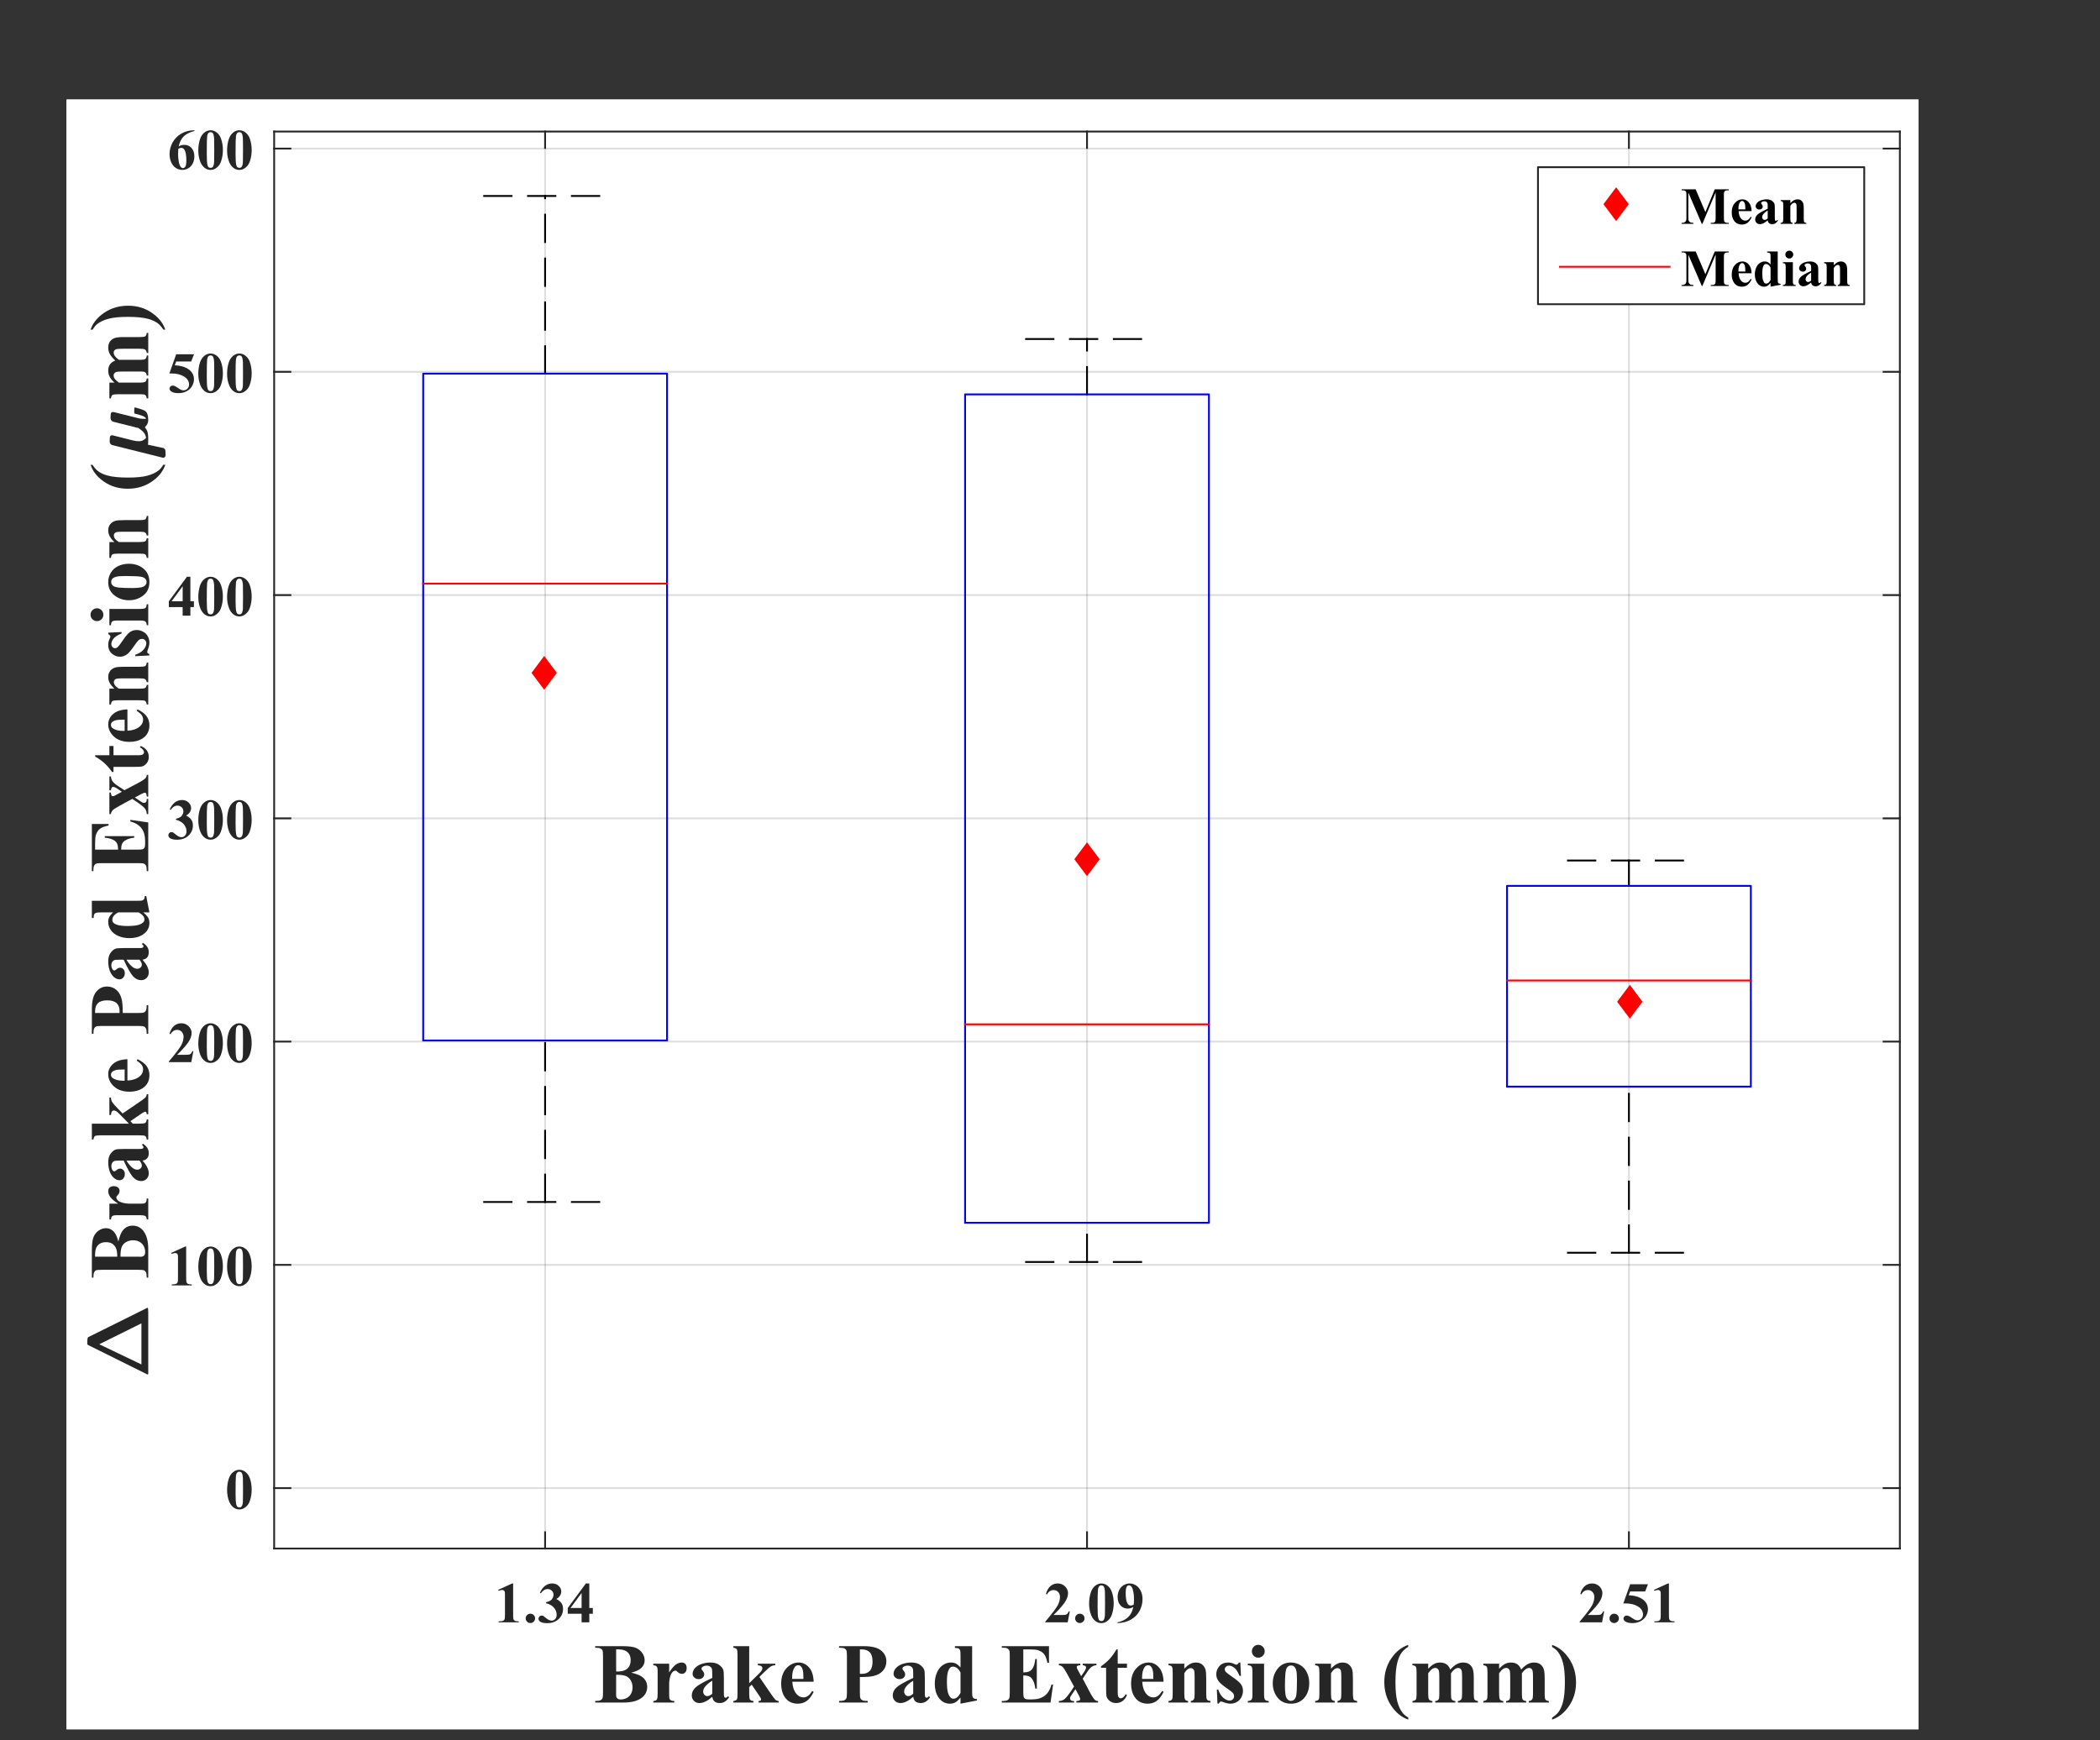 <?xml version="1.0" encoding="UTF-8" standalone="no"?>
<svg
   xmlns:dc="http://purl.org/dc/elements/1.1/"
   xmlns:cc="http://creativecommons.org/ns#"
   xmlns:rdf="http://www.w3.org/1999/02/22-rdf-syntax-ns#"
   xmlns:svg="http://www.w3.org/2000/svg"
   xmlns="http://www.w3.org/2000/svg"
   xmlns:sodipodi="http://sodipodi.sourceforge.net/DTD/sodipodi-0.dtd"
   xmlns:inkscape="http://www.inkscape.org/namespaces/inkscape"
   style="fill-opacity:1; color-rendering:auto; color-interpolation:auto; stroke:black; text-rendering:auto; stroke-linecap:square; stroke-miterlimit:10; stroke-opacity:1; shape-rendering:auto; fill:black; stroke-dasharray:none; font-weight:normal; stroke-width:1; font-family:'Dialog'; font-style:normal; stroke-linejoin:miter; font-size:12px; stroke-dashoffset:0; image-rendering:auto;"
   width="766"
   height="635"
   id="svg3336"
   version="1.1"
   inkscape:version="0.91 r13725"
   sodipodi:docname="JND_normal_boxplot.svg">
  <rect width="100%" height="100%" fill="#333333" stroke="none"/>
  <sodipodi:namedview
     pagecolor="#ffffff"
     bordercolor="#666666"
     borderopacity="1"
     objecttolerance="10"
     gridtolerance="10"
     guidetolerance="10"
     inkscape:pageopacity="0"
     inkscape:pageshadow="2"
     inkscape:window-width="1920"
     inkscape:window-height="1057"
     id="namedview3577"
     showgrid="false"
     inkscape:zoom="0.98883594"
     inkscape:cx="344.19979"
     inkscape:cy="298.37635"
     inkscape:window-x="1358"
     inkscape:window-y="-8"
     inkscape:window-maximized="1"
     inkscape:current-layer="g3339" />
  <!--Generated by the Batik Graphics2D SVG Generator-->
  <defs
     id="genericDefs">
    <clipPath
       clipPathUnits="userSpaceOnUse"
       id="clipPath3583">
      <rect
         style="opacity:1;fill:#ff0000;fill-opacity:1;fill-rule:nonzero;stroke:#ff0000;stroke-width:8;stroke-linecap:square;stroke-linejoin:miter;stroke-miterlimit:4;stroke-dasharray:none;stroke-dashoffset:0;stroke-opacity:1"
         id="rect3585"
         width="675.542"
         height="594.639"
         x="24.271"
         y="36.316" />
    </clipPath>
  </defs>
  <g
     id="g3339"
     clip-path="url(#clipPath3583)">
    <defs
       id="defs1">
      <clipPath
         clipPathUnits="userSpaceOnUse"
         id="clipPath1">
        <path
           d="M0 0 L766 0 L766 635 L0 635 L0 0 Z"
           id="path3343" />
      </clipPath>
    </defs>
    <g
       style="fill:white; stroke:white;"
       id="g3345">
      <rect
         x="0"
         y="0"
         width="766"
         style="clip-path:url(#clipPath1); stroke:none;"
         height="635"
         id="rect3347"
         clip-path="url(#clipPath1)" />
    </g>
    <g
       style="fill:white; text-rendering:optimizeSpeed; color-rendering:optimizeSpeed; image-rendering:optimizeSpeed; shape-rendering:crispEdges; color-interpolation:sRGB; stroke:white;"
       id="g3349">
      <rect
         x="0"
         width="766"
         height="635"
         y="0"
         style="stroke:none;"
         id="rect3351" />
      <path
         style="stroke:none;"
         d="M100 565 L693 565 L693 48 L100 48 Z"
         id="path3353" />
    </g>
    <g
       style="stroke-linecap:butt; fill-opacity:0.149; fill:rgb(38,38,38); text-rendering:geometricPrecision; color-rendering:optimizeQuality; image-rendering:optimizeQuality; stroke-linejoin:round; color-interpolation:linearRGB; stroke:rgb(38,38,38); stroke-width:0.667; stroke-opacity:0.149;"
       id="g3355">
      <line
         y2="48"
         style="fill:none;"
         x1="198.833"
         x2="198.833"
         y1="565"
         id="line3357" />
      <line
         y2="48"
         style="fill:none;"
         x1="396.5"
         x2="396.5"
         y1="565"
         id="line3359" />
      <line
         y2="48"
         style="fill:none;"
         x1="594.167"
         x2="594.167"
         y1="565"
         id="line3361" />
      <line
         y2="542.954"
         style="fill:none;"
         x1="693"
         x2="100"
         y1="542.954"
         id="line3363" />
      <line
         y2="461.497"
         style="fill:none;"
         x1="693"
         x2="100"
         y1="461.497"
         id="line3365" />
      <line
         y2="380.04"
         style="fill:none;"
         x1="693"
         x2="100"
         y1="380.04"
         id="line3367" />
      <line
         y2="298.583"
         style="fill:none;"
         x1="693"
         x2="100"
         y1="298.583"
         id="line3369" />
      <line
         y2="217.126"
         style="fill:none;"
         x1="693"
         x2="100"
         y1="217.126"
         id="line3371" />
      <line
         y2="135.669"
         style="fill:none;"
         x1="693"
         x2="100"
         y1="135.669"
         id="line3373" />
      <line
         y2="54.212"
         style="fill:none;"
         x1="693"
         x2="100"
         y1="54.212"
         id="line3375" />
      <line
         x1="100"
         x2="693"
         y1="565"
         style="stroke-linecap:square; fill-opacity:1; fill:none; stroke-opacity:1;"
         y2="565"
         id="line3377" />
      <line
         x1="100"
         x2="693"
         y1="48"
         style="stroke-linecap:square; fill-opacity:1; fill:none; stroke-opacity:1;"
         y2="48"
         id="line3379" />
      <line
         x1="198.833"
         x2="198.833"
         y1="565"
         style="stroke-linecap:square; fill-opacity:1; fill:none; stroke-opacity:1;"
         y2="559.07"
         id="line3381" />
      <line
         x1="396.5"
         x2="396.5"
         y1="565"
         style="stroke-linecap:square; fill-opacity:1; fill:none; stroke-opacity:1;"
         y2="559.07"
         id="line3383" />
      <line
         x1="594.167"
         x2="594.167"
         y1="565"
         style="stroke-linecap:square; fill-opacity:1; fill:none; stroke-opacity:1;"
         y2="559.07"
         id="line3385" />
      <line
         x1="198.833"
         x2="198.833"
         y1="48"
         style="stroke-linecap:square; fill-opacity:1; fill:none; stroke-opacity:1;"
         y2="53.93"
         id="line3387" />
      <line
         x1="396.5"
         x2="396.5"
         y1="48"
         style="stroke-linecap:square; fill-opacity:1; fill:none; stroke-opacity:1;"
         y2="53.93"
         id="line3389" />
      <line
         x1="594.167"
         x2="594.167"
         y1="48"
         style="stroke-linecap:square; fill-opacity:1; fill:none; stroke-opacity:1;"
         y2="53.93"
         id="line3391" />
    </g>
    <g
       transform="translate(198.833,571.933)"
       style="font-size:21px; fill:rgb(38,38,38); text-rendering:geometricPrecision; color-rendering:optimizeQuality; image-rendering:optimizeQuality; font-family:'Times New Roman'; color-interpolation:linearRGB; stroke:rgb(38,38,38); font-weight:bold;"
       id="g3393">
      <path
         style="stroke:none;"
         d="M-11.656 5.812 L-11.656 17.188 Q-11.656 18.469 -11.547 18.82 Q-11.438 19.172 -11.078 19.398 Q-10.719 19.625 -9.922 19.625 L-9.609 19.625 L-9.609 20 L-16.938 20 L-16.938 19.625 L-16.562 19.625 Q-15.672 19.625 -15.289 19.414 Q-14.906 19.203 -14.773 18.852 Q-14.641 18.5 -14.641 17.188 L-14.641 9.969 Q-14.641 9 -14.734 8.766 Q-14.828 8.531 -15.078 8.359 Q-15.328 8.188 -15.656 8.188 Q-16.188 8.188 -16.938 8.516 L-17.109 8.141 L-12 5.812 L-11.656 5.812 ZM-5.375 16.844 Q-4.656 16.844 -4.156 17.344 Q-3.656 17.844 -3.656 18.547 Q-3.656 19.266 -4.164 19.758 Q-4.672 20.25 -5.375 20.25 Q-6.078 20.25 -6.578 19.758 Q-7.078 19.266 -7.078 18.547 Q-7.078 17.844 -6.578 17.344 Q-6.078 16.844 -5.375 16.844 ZM0.359 13.031 L0.359 12.672 Q1.531 12.328 1.977 12.039 Q2.422 11.75 2.75 11.148 Q3.078 10.547 3.078 9.938 Q3.078 9.078 2.461 8.469 Q1.844 7.859 0.922 7.859 Q-0.516 7.859 -1.516 9.375 L-1.906 9.25 Q-1.156 7.531 -0.008 6.672 Q1.141 5.812 2.562 5.812 Q4 5.812 4.945 6.695 Q5.891 7.578 5.891 8.75 Q5.891 9.516 5.453 10.234 Q5.016 10.953 4.078 11.484 Q5.281 12.078 5.914 12.93 Q6.547 13.781 6.547 15.078 Q6.547 17.25 4.969 18.773 Q3.391 20.297 0.75 20.297 Q-1.016 20.297 -1.828 19.719 Q-2.406 19.297 -2.406 18.656 Q-2.406 18.188 -2.07 17.852 Q-1.734 17.516 -1.297 17.516 Q-0.953 17.516 -0.656 17.656 Q-0.5 17.75 0.5 18.562 Q1.5 19.375 2.375 19.375 Q3.141 19.375 3.68 18.773 Q4.219 18.172 4.219 17.25 Q4.219 15.844 3.234 14.664 Q2.25 13.484 0.359 13.031 ZM8.266 14.766 L14.875 5.812 L16.125 5.812 L16.125 14.766 L17.406 14.766 L17.406 16.875 L16.125 16.875 L16.125 20 L13.312 20 L13.312 16.875 L8.266 16.875 L8.266 14.766 ZM9.266 14.766 L13.312 14.766 L13.312 9.281 L9.266 14.766 Z"
         id="path3395" />
    </g>
    <g
       transform="translate(396.5,571.933)"
       style="font-size:21px; fill:rgb(38,38,38); text-rendering:geometricPrecision; color-rendering:optimizeQuality; image-rendering:optimizeQuality; font-family:'Times New Roman'; color-interpolation:linearRGB; stroke:rgb(38,38,38); font-weight:bold;"
       id="g3397">
      <path
         style="stroke:none;"
         d="M-7.047 20 L-15.234 20 L-15.234 19.781 Q-11.469 15.297 -10.664 13.75 Q-9.859 12.203 -9.859 10.719 Q-9.859 9.641 -10.531 8.93 Q-11.203 8.219 -12.156 8.219 Q-13.734 8.219 -14.609 9.797 L-14.984 9.656 Q-14.438 7.688 -13.312 6.75 Q-12.188 5.812 -10.703 5.812 Q-9.656 5.812 -8.781 6.305 Q-7.906 6.797 -7.414 7.648 Q-6.922 8.5 -6.922 9.25 Q-6.922 10.625 -7.688 12.016 Q-8.719 13.922 -12.203 17.312 L-9.203 17.312 Q-8.094 17.312 -7.758 17.219 Q-7.422 17.125 -7.211 16.906 Q-7 16.688 -6.641 15.984 L-6.281 15.984 L-7.047 20 ZM-2.625 16.844 Q-1.906 16.844 -1.406 17.344 Q-0.906 17.844 -0.906 18.547 Q-0.906 19.266 -1.414 19.758 Q-1.922 20.25 -2.625 20.25 Q-3.328 20.25 -3.828 19.758 Q-4.328 19.266 -4.328 18.547 Q-4.328 17.844 -3.828 17.344 Q-3.328 16.844 -2.625 16.844 ZM9.734 13.047 Q9.734 15.125 9.141 16.938 Q8.797 18.047 8.211 18.75 Q7.625 19.453 6.875 19.867 Q6.125 20.281 5.234 20.281 Q4.234 20.281 3.422 19.773 Q2.609 19.266 1.984 18.312 Q1.531 17.609 1.203 16.453 Q0.766 14.891 0.766 13.219 Q0.766 10.953 1.391 9.047 Q1.922 7.484 2.984 6.648 Q4.047 5.812 5.234 5.812 Q6.453 5.812 7.5 6.633 Q8.547 7.453 9.047 8.859 Q9.734 10.766 9.734 13.047 ZM6.578 13.031 Q6.578 9.375 6.531 8.766 Q6.422 7.344 6.047 6.844 Q5.781 6.516 5.203 6.516 Q4.766 6.516 4.516 6.766 Q4.125 7.125 3.992 8.031 Q3.859 8.938 3.859 14.359 Q3.859 17.312 4.078 18.312 Q4.219 19.047 4.508 19.289 Q4.797 19.531 5.266 19.531 Q5.781 19.531 6.047 19.203 Q6.469 18.641 6.531 17.438 L6.578 13.031 ZM11.141 20.281 L11.141 20 Q12.844 19.609 14.031 18.852 Q15.219 18.094 15.906 16.977 Q16.594 15.859 16.875 14.406 Q16.25 14.734 15.797 14.859 Q15.344 14.984 14.859 14.984 Q13.281 14.984 12.227 13.844 Q11.172 12.703 11.172 10.734 Q11.172 9.359 11.742 8.211 Q12.312 7.062 13.367 6.438 Q14.422 5.812 15.562 5.812 Q16.781 5.812 17.867 6.508 Q18.953 7.203 19.602 8.523 Q20.25 9.844 20.25 11.547 Q20.25 13.734 19.203 15.742 Q18.156 17.75 16.07 18.969 Q13.984 20.188 11.141 20.281 ZM17.031 13.547 Q17.141 12.391 17.141 11.516 Q17.141 9.656 16.703 8.047 Q16.453 7.156 15.969 6.734 Q15.719 6.5 15.312 6.5 Q14.797 6.5 14.516 6.953 Q14.109 7.547 14.109 9.25 Q14.109 12.094 14.781 13.172 Q15.234 13.875 15.969 13.875 Q16.375 13.875 17.031 13.547 Z"
         id="path3399" />
    </g>
    <g
       transform="translate(594.167,571.933)"
       style="font-size:21px; fill:rgb(38,38,38); text-rendering:geometricPrecision; color-rendering:optimizeQuality; image-rendering:optimizeQuality; font-family:'Times New Roman'; color-interpolation:linearRGB; stroke:rgb(38,38,38); font-weight:bold;"
       id="g3401">
      <path
         style="stroke:none;"
         d="M-9.797 20 L-17.984 20 L-17.984 19.781 Q-14.219 15.297 -13.414 13.75 Q-12.609 12.203 -12.609 10.719 Q-12.609 9.641 -13.281 8.93 Q-13.953 8.219 -14.906 8.219 Q-16.484 8.219 -17.359 9.797 L-17.734 9.656 Q-17.188 7.688 -16.062 6.75 Q-14.938 5.812 -13.453 5.812 Q-12.406 5.812 -11.531 6.305 Q-10.656 6.797 -10.164 7.648 Q-9.672 8.5 -9.672 9.25 Q-9.672 10.625 -10.438 12.016 Q-11.469 13.922 -14.953 17.312 L-11.953 17.312 Q-10.844 17.312 -10.508 17.219 Q-10.172 17.125 -9.961 16.906 Q-9.75 16.688 -9.391 15.984 L-9.031 15.984 L-9.797 20 ZM-5.375 16.844 Q-4.656 16.844 -4.156 17.344 Q-3.656 17.844 -3.656 18.547 Q-3.656 19.266 -4.164 19.758 Q-4.672 20.25 -5.375 20.25 Q-6.078 20.25 -6.578 19.758 Q-7.078 19.266 -7.078 18.547 Q-7.078 17.844 -6.578 17.344 Q-6.078 16.844 -5.375 16.844 ZM0.453 6.094 L6.953 6.094 L5.922 8.734 L0.453 8.734 L-0.078 10.125 Q3.469 10.266 5.375 11.891 Q6.938 13.234 6.938 15.234 Q6.938 16.516 6.211 17.742 Q5.484 18.969 4.164 19.625 Q2.844 20.281 1.266 20.281 Q-0.438 20.281 -1.359 19.656 Q-1.984 19.203 -1.984 18.625 Q-1.984 18.188 -1.656 17.852 Q-1.328 17.516 -0.891 17.516 Q-0.484 17.516 -0.07 17.68 Q0.344 17.844 1.328 18.531 Q1.953 18.969 2.406 19.125 Q2.719 19.25 3.125 19.25 Q3.969 19.25 4.555 18.633 Q5.141 18.016 5.141 17.156 Q5.141 15.359 3.336 14.227 Q1.531 13.094 -1.219 13.094 Q-1.484 13.094 -2.047 13.109 L0.453 6.094 ZM14.594 5.812 L14.594 17.188 Q14.594 18.469 14.703 18.82 Q14.812 19.172 15.172 19.398 Q15.531 19.625 16.328 19.625 L16.641 19.625 L16.641 20 L9.312 20 L9.312 19.625 L9.688 19.625 Q10.578 19.625 10.961 19.414 Q11.344 19.203 11.477 18.852 Q11.609 18.5 11.609 17.188 L11.609 9.969 Q11.609 9 11.516 8.766 Q11.422 8.531 11.172 8.359 Q10.922 8.188 10.594 8.188 Q10.062 8.188 9.312 8.516 L9.141 8.141 L14.25 5.812 L14.594 5.812 Z"
         id="path3403" />
    </g>
    <g
       transform="matrix(1.35,0,0,1.35,396.678,592.839)"
       style="font-weight:bold;font-size:23px;font-family:'Times New Roman';color-interpolation:linearRGB;fill:#262626;stroke:#262626;color-rendering:optimizeQuality;image-rendering:optimizeQuality;text-rendering:geometricPrecision"
       id="g3405">
      <path
         style="stroke:none"
         d="m -123.266,12.922 q 2.172,0.516 3.047,1.234 1.25,1.016 1.25,2.641 0,1.719 -1.375,2.844 Q -122.047,21 -125.281,21 l -7.734,0 0,-0.422 q 1.047,0 1.43,-0.195 0.383,-0.195 0.531,-0.508 0.148,-0.312 0.148,-1.547 l 0,-9.891 q 0,-1.234 -0.148,-1.555 -0.148,-0.32 -0.531,-0.508 -0.383,-0.188 -1.43,-0.188 l 0,-0.422 7.297,0 q 2.625,0 3.711,0.469 1.086,0.469 1.719,1.398 0.633,0.93 0.633,1.961 0,1.109 -0.805,1.969 -0.805,0.859 -2.805,1.359 z m -4.094,-0.297 q 1.594,0 2.352,-0.359 0.758,-0.359 1.164,-1.016 0.406,-0.656 0.406,-1.656 0,-1.016 -0.398,-1.664 -0.399,-0.648 -1.141,-0.984 -0.742,-0.336 -2.383,-0.32 l 0,6 z m 0,0.875 0,4.891 -0.016,0.547 q 0,0.609 0.312,0.922 0.312,0.312 0.922,0.312 0.891,0 1.648,-0.399 0.758,-0.398 1.164,-1.156 0.406,-0.758 0.406,-1.695 0,-1.062 -0.492,-1.914 -0.492,-0.852 -1.359,-1.188 -0.867,-0.336 -2.586,-0.32 z m 14.325,-3 0,2.375 q 1.047,-1.625 1.836,-2.156 0.789,-0.531 1.523,-0.531 0.625,0 1,0.383 0.375,0.383 0.375,1.102 0,0.75 -0.367,1.164 -0.367,0.414 -0.883,0.414 -0.594,0 -1.031,-0.383 -0.438,-0.383 -0.516,-0.43 -0.109,-0.062 -0.25,-0.062 -0.328,0 -0.625,0.25 -0.453,0.375 -0.703,1.094 -0.359,1.078 -0.359,2.391 l 0,2.422 0.016,0.625 q 0,0.641 0.078,0.828 0.141,0.297 0.406,0.438 0.266,0.141 0.891,0.172 l 0,0.406 -5.672,0 0,-0.406 q 0.688,-0.047 0.93,-0.367 0.242,-0.32 0.242,-1.695 l 0,-5.812 q 0,-0.891 -0.094,-1.141 -0.109,-0.312 -0.328,-0.461 -0.219,-0.148 -0.75,-0.195 l 0,-0.422 4.281,0 z m 11.646,8.953 q -1.906,1.688 -3.438,1.688 -0.906,0 -1.5,-0.586 -0.594,-0.586 -0.594,-1.477 0,-1.203 1.031,-2.164 1.031,-0.961 4.5,-2.555 l 0,-1.047 q 0,-1.203 -0.125,-1.508 -0.125,-0.305 -0.484,-0.539 -0.359,-0.234 -0.812,-0.234 -0.734,0 -1.203,0.328 -0.281,0.203 -0.281,0.469 0,0.25 0.312,0.594 0.422,0.484 0.422,0.938 0,0.547 -0.406,0.93 -0.406,0.383 -1.078,0.383 -0.703,0 -1.18,-0.422 -0.477,-0.422 -0.477,-1 0,-0.812 0.641,-1.547 0.641,-0.734 1.781,-1.125 1.141,-0.391 2.375,-0.391 1.5,0 2.367,0.633 0.867,0.633 1.133,1.367 0.156,0.484 0.156,2.172 l 0,4.078 q 0,0.719 0.055,0.906 0.055,0.187 0.172,0.273 0.117,0.086 0.258,0.086 0.297,0 0.594,-0.406 l 0.344,0.266 q -0.562,0.828 -1.164,1.203 -0.602,0.375 -1.367,0.375 -0.906,0 -1.406,-0.422 -0.5,-0.422 -0.625,-1.266 z m 0,-0.828 0,-3.516 q -1.344,0.797 -2.016,1.719 -0.438,0.594 -0.438,1.219 0,0.516 0.375,0.906 0.281,0.312 0.781,0.312 0.562,0 1.297,-0.641 z m 9.984,-12.859 0,10.016 2.438,-2.391 q 0.75,-0.719 0.938,-1.047 0.188,-0.328 0.188,-0.625 0,-0.313 -0.25,-0.516 -0.25,-0.203 -0.969,-0.281 l 0,-0.422 4.703,0 0,0.422 q -0.672,0.031 -1.18,0.312 -0.508,0.281 -1.977,1.719 l -1.141,1.125 2.469,3.625 q 1.5,2.203 1.781,2.469 0.375,0.375 0.953,0.422 l 0,0.406 -5.422,0 0,-0.406 q 0.359,0 0.523,-0.133 0.164,-0.133 0.164,-0.289 0,-0.266 -0.469,-0.953 l -2.078,-3.047 -0.672,0.656 0,1.891 q 0,1.203 0.219,1.5 0.219,0.297 0.922,0.375 l 0,0.406 -5.422,0 0,-0.406 q 0.656,-0.063 0.938,-0.422 0.188,-0.25 0.188,-1.453 l 0,-10.672 q 0,-1.188 -0.219,-1.477 -0.219,-0.289 -0.906,-0.383 l 0,-0.422 4.281,0 z m 17.416,9.609 -5.766,0 q 0.109,2.094 1.109,3.297 0.781,0.938 1.875,0.938 0.672,0 1.219,-0.375 0.547,-0.375 1.172,-1.359 l 0.391,0.25 q -0.859,1.734 -1.891,2.461 -1.031,0.727 -2.391,0.727 -2.328,0 -3.531,-1.797 -0.969,-1.453 -0.969,-3.594 0,-2.625 1.422,-4.18 1.422,-1.555 3.328,-1.555 1.594,0 2.766,1.305 1.172,1.305 1.266,3.883 z m -2.766,-0.75 q 0,-1.812 -0.195,-2.484 -0.195,-0.672 -0.617,-1.031 -0.234,-0.188 -0.625,-0.188 -0.578,0 -0.953,0.562 -0.656,1 -0.656,2.75 l 0,0.391 3.047,0 z m 15.255,-0.516 0,4.219 q 0,1.234 0.156,1.555 0.156,0.32 0.539,0.508 0.383,0.188 1.43,0.188 l 0,0.422 -7.75,0 0,-0.422 q 1.062,0 1.438,-0.195 0.375,-0.195 0.531,-0.508 0.156,-0.312 0.156,-1.547 l 0,-9.891 q 0,-1.234 -0.156,-1.555 -0.156,-0.32 -0.539,-0.508 -0.383,-0.188 -1.43,-0.188 l 0,-0.422 6.641,0 q 3.281,0 4.711,1.172 1.43,1.172 1.43,2.922 0,1.484 -0.922,2.539 -0.922,1.055 -2.547,1.43 -1.078,0.281 -3.688,0.281 z m 0,-7.469 0,6.594 q 0.375,0.016 0.562,0.016 1.375,0 2.117,-0.812 0.742,-0.812 0.742,-2.516 0,-1.703 -0.742,-2.492 -0.742,-0.789 -2.211,-0.789 l -0.469,0 z m 14.409,12.812 q -1.906,1.688 -3.438,1.688 -0.906,0 -1.5,-0.586 -0.594,-0.586 -0.594,-1.477 0,-1.203 1.031,-2.164 1.031,-0.961 4.5,-2.555 l 0,-1.047 q 0,-1.203 -0.125,-1.508 -0.125,-0.305 -0.484,-0.539 -0.359,-0.234 -0.812,-0.234 -0.734,0 -1.203,0.328 -0.281,0.203 -0.281,0.469 0,0.25 0.312,0.594 0.422,0.484 0.422,0.938 0,0.547 -0.406,0.93 -0.406,0.383 -1.078,0.383 -0.703,0 -1.18,-0.422 -0.477,-0.422 -0.477,-1 0,-0.812 0.641,-1.547 0.641,-0.734 1.781,-1.125 1.141,-0.391 2.375,-0.391 1.5,0 2.367,0.633 0.867,0.633 1.133,1.367 0.156,0.484 0.156,2.172 l 0,4.078 q 0,0.719 0.055,0.906 0.055,0.187 0.172,0.273 0.117,0.086 0.258,0.086 0.297,0 0.594,-0.406 l 0.344,0.266 q -0.562,0.828 -1.164,1.203 -0.602,0.375 -1.367,0.375 -0.906,0 -1.406,-0.422 -0.5,-0.422 -0.625,-1.266 z m 0,-0.828 0,-3.516 q -1.344,0.797 -2.016,1.719 -0.438,0.594 -0.438,1.219 0,0.516 0.375,0.906 0.281,0.312 0.781,0.312 0.562,0 1.297,-0.641 z m 15.922,-12.859 0,12.094 q 0,1.219 0.062,1.438 0.094,0.375 0.344,0.555 0.25,0.18 0.891,0.227 l 0,0.375 -4.438,0.859 0,-1.656 q -0.797,0.969 -1.422,1.313 -0.625,0.344 -1.406,0.344 -2.016,0 -3.188,-1.797 -0.938,-1.453 -0.938,-3.578 0,-1.703 0.586,-3.039 0.586,-1.336 1.602,-2.023 1.016,-0.688 2.172,-0.688 0.766,0 1.344,0.289 0.578,0.289 1.25,1.023 l 0,-3.172 q 0,-1.203 -0.109,-1.438 Q -34.542,6.562 -34.815,6.406 -35.089,6.25 -35.823,6.25 l 0,-0.484 4.656,0 z m -3.141,7.125 q -0.828,-1.594 -2.031,-1.594 -0.422,0 -0.688,0.219 -0.422,0.359 -0.688,1.234 -0.266,0.875 -0.266,2.672 0,2 0.297,2.953 0.297,0.953 0.797,1.375 0.266,0.219 0.703,0.219 1,0 1.875,-1.547 l 0,-5.531 z m 16.963,-6.25 0,6.203 0.297,0 q 1.453,0 2.109,-0.906 0.656,-0.906 0.828,-2.688 l 0.422,0 0,7.969 -0.422,0 q -0.141,-1.297 -0.57,-2.125 -0.43,-0.828 -1,-1.117 -0.57,-0.289 -1.664,-0.289 l 0,4.297 q 0,1.25 0.109,1.531 0.109,0.281 0.399,0.461 0.289,0.18 0.945,0.18 l 0.906,0 q 2.141,0 3.422,-0.984 1.281,-0.984 1.844,-3.016 l 0.422,0 -0.688,4.844 -13.172,0 0,-0.422 0.516,0 q 0.656,0 1.062,-0.234 0.297,-0.156 0.453,-0.531 0.125,-0.266 0.125,-1.422 l 0,-10.016 q 0,-1.031 -0.062,-1.266 Q -21.172,6.719 -21.469,6.5 -21.907,6.188 -22.641,6.188 l -0.516,0 0,-0.422 12.75,0 0,4.516 -0.422,0 q -0.328,-1.656 -0.914,-2.375 -0.586,-0.719 -1.664,-1.062 -0.641,-0.203 -2.359,-0.203 l -1.578,0 z m 16.059,7.922 1.828,3.469 q 0.938,1.797 1.484,2.281 0.312,0.266 0.828,0.281 l 0,0.406 -5.844,0 0,-0.406 q 0.688,-0.047 0.852,-0.172 0.164,-0.125 0.164,-0.344 0,-0.312 -0.359,-0.984 l -0.922,-1.703 -0.766,1.125 q -0.531,0.781 -0.594,0.922 -0.094,0.219 -0.094,0.391 0,0.25 0.109,0.422 0.109,0.172 0.289,0.258 0.18,0.086 0.68,0.086 l 0,0.406 -4.109,0 0,-0.406 q 0.766,0 1.398,-0.422 0.633,-0.422 1.852,-2.203 l 0.859,-1.281 -1.812,-3.344 q -0.891,-1.641 -1.328,-2.016 -0.438,-0.375 -0.969,-0.406 l 0,-0.422 5.812,0 0,0.422 -0.297,0 -0.594,0.203 q -0.078,0.078 -0.078,0.266 0,0.172 0.047,0.344 0.031,0.078 0.312,0.609 l 0.828,1.531 0.422,-0.609 q 0.906,-1.234 0.906,-1.734 0,-0.234 -0.203,-0.398 -0.203,-0.164 -0.703,-0.211 l 0,-0.422 3.719,0 0,0.422 q -0.688,0.016 -1.281,0.414 -0.594,0.399 -1.328,1.539 l -1.109,1.688 z m 9.453,-7.906 0,3.844 2.5,0 0,1.109 -2.5,0 0,6.484 q 0,0.906 0.086,1.172 0.086,0.266 0.297,0.43 0.211,0.164 0.398,0.164 0.734,0 1.375,-1.109 l 0.344,0.234 q -0.906,2.156 -2.953,2.156 -1,0 -1.695,-0.555 Q 5.325,20.031 5.137,19.344 5.028,18.969 5.028,17.281 l 0,-5.672 -1.375,0 0,-0.391 q 1.422,-1 2.414,-2.102 0.992,-1.102 1.742,-2.461 l 0.359,0 z m 12.393,8.719 -5.766,0 q 0.109,2.094 1.109,3.297 0.781,0.938 1.875,0.938 0.672,0 1.219,-0.375 0.547,-0.375 1.172,-1.359 l 0.391,0.25 q -0.859,1.734 -1.891,2.461 -1.031,0.727 -2.391,0.727 -2.328,0 -3.531,-1.797 -0.969,-1.453 -0.969,-3.594 0,-2.625 1.422,-4.18 1.422,-1.555 3.328,-1.555 1.594,0 2.766,1.305 1.172,1.305 1.266,3.883 z m -2.766,-0.75 q 0,-1.812 -0.195,-2.484 -0.195,-0.672 -0.617,-1.031 -0.234,-0.188 -0.625,-0.188 -0.578,0 -0.953,0.562 -0.656,1 -0.656,2.75 l 0,0.391 3.047,0 z m 8.365,-4.125 0,1.359 q 0.812,-0.875 1.555,-1.274 0.742,-0.398 1.586,-0.398 1.031,0 1.703,0.562 0.672,0.562 0.891,1.406 0.188,0.641 0.188,2.469 l 0,4.078 q 0,1.219 0.219,1.516 0.219,0.297 0.922,0.375 l 0,0.406 -5.312,0 0,-0.406 q 0.594,-0.078 0.844,-0.5 0.188,-0.266 0.188,-1.391 l 0,-4.672 q 0,-1.281 -0.102,-1.617 -0.102,-0.336 -0.344,-0.523 -0.242,-0.188 -0.539,-0.188 -0.969,0 -1.797,1.375 l 0,5.625 q 0,1.188 0.219,1.5 0.219,0.312 0.812,0.391 l 0,0.406 -5.312,0 0,-0.406 q 0.672,-0.063 0.953,-0.422 0.188,-0.25 0.188,-1.469 l 0,-5.922 q 0,-1.187 -0.219,-1.484 Q 22.583,11 21.88,10.922 l 0,-0.422 4.281,0 z m 15.135,-0.297 0.172,3.594 -0.375,0 q -0.688,-1.609 -1.422,-2.188 -0.734,-0.578 -1.469,-0.578 -0.453,0 -0.781,0.305 -0.328,0.305 -0.328,0.711 0,0.312 0.219,0.594 0.359,0.453 2.016,1.57 1.656,1.117 2.172,1.899 0.516,0.781 0.516,1.75 0,0.875 -0.438,1.719 -0.438,0.844 -1.234,1.289 -0.797,0.445 -1.766,0.445 -0.75,0 -2,-0.469 -0.344,-0.125 -0.469,-0.125 -0.359,0 -0.609,0.562 l -0.375,0 -0.172,-3.781 0.375,0 q 0.5,1.484 1.383,2.227 0.883,0.742 1.68,0.742 0.531,0 0.875,-0.328 0.344,-0.328 0.344,-0.797 0,-0.547 -0.336,-0.938 -0.336,-0.391 -1.508,-1.187 -1.719,-1.188 -2.219,-1.828 -0.75,-0.922 -0.75,-2.031 0,-1.203 0.836,-2.188 0.836,-0.984 2.43,-0.984 0.844,0 1.641,0.406 0.312,0.172 0.5,0.172 0.203,0 0.328,-0.086 0.125,-0.086 0.391,-0.477 l 0.375,0 z m 4.841,-4.797 q 0.734,0 1.242,0.516 0.508,0.516 0.508,1.234 0,0.719 -0.516,1.219 -0.516,0.5 -1.234,0.5 -0.719,0 -1.219,-0.5 -0.5,-0.5 -0.5,-1.219 0,-0.719 0.5,-1.234 0.5,-0.516 1.219,-0.516 z m 1.578,5.094 0,8.328 q 0,1.109 0.258,1.414 0.258,0.305 1.008,0.352 l 0,0.406 -5.672,0 0,-0.406 q 0.703,-0.016 1.031,-0.406 0.234,-0.25 0.234,-1.359 l 0,-6.141 q 0,-1.109 -0.258,-1.422 -0.258,-0.312 -1.008,-0.344 l 0,-0.422 4.406,0 z m 7.25,-0.312 q 1.359,0 2.539,0.703 1.18,0.703 1.797,2.008 0.617,1.305 0.617,2.852 0,2.234 -1.141,3.75 -1.375,1.812 -3.781,1.812 -2.375,0 -3.656,-1.664 -1.281,-1.664 -1.281,-3.852 0,-2.25 1.312,-3.93 1.312,-1.68 3.594,-1.68 z m 0.031,0.797 q -0.562,0 -0.977,0.43 -0.414,0.43 -0.539,1.703 -0.125,1.273 -0.125,3.555 0,1.188 0.156,2.234 0.125,0.797 0.531,1.219 0.406,0.422 0.922,0.422 0.5,0 0.828,-0.281 0.453,-0.391 0.594,-1.078 0.219,-1.062 0.219,-4.312 0,-1.906 -0.211,-2.617 -0.211,-0.711 -0.633,-1.039 -0.281,-0.234 -0.766,-0.234 z M 65.793,10.5 l 0,1.359 q 0.812,-0.875 1.555,-1.274 0.742,-0.398 1.586,-0.398 1.031,0 1.703,0.562 0.672,0.562 0.891,1.406 0.188,0.641 0.188,2.469 l 0,4.078 q 0,1.219 0.219,1.516 0.219,0.297 0.922,0.375 l 0,0.406 -5.312,0 0,-0.406 q 0.594,-0.078 0.844,-0.5 0.188,-0.266 0.188,-1.391 l 0,-4.672 q 0,-1.281 -0.102,-1.617 -0.102,-0.336 -0.344,-0.523 -0.242,-0.188 -0.539,-0.188 -0.969,0 -1.797,1.375 l 0,5.625 q 0,1.188 0.219,1.5 0.219,0.312 0.812,0.391 l 0,0.406 -5.312,0 0,-0.406 q 0.672,-0.063 0.953,-0.422 0.188,-0.25 0.188,-1.469 l 0,-5.922 q 0,-1.187 -0.219,-1.484 Q 62.215,11 61.512,10.922 l 0,-0.422 4.281,0 z m 20.87,-5.078 0,0.516 q -1.172,0.766 -1.719,1.5 -0.766,1 -1.188,2.594 Q 83.21,12 83.21,15.516 q 0,3.328 0.492,5.172 0.492,1.844 1.336,2.969 0.578,0.797 1.625,1.391 l 0,0.562 q -2.703,-0.922 -4.586,-3.719 -1.883,-2.797 -1.883,-6.438 0,-3.594 1.875,-6.359 1.875,-2.766 4.594,-3.672 z m 5.394,5.078 0,1.375 q 0.875,-0.938 1.609,-1.312 0.734,-0.375 1.609,-0.375 1.016,0 1.695,0.469 0.68,0.469 1.055,1.438 0.906,-1.016 1.727,-1.461 0.82,-0.445 1.726,-0.445 1.094,0 1.734,0.5 0.641,0.5 0.898,1.266 0.258,0.766 0.258,2.453 l 0,4.297 q 0,1.219 0.219,1.508 0.219,0.289 0.906,0.383 l 0,0.406 -5.422,0 0,-0.406 q 0.641,-0.047 0.938,-0.5 0.203,-0.297 0.203,-1.391 l 0,-4.516 q 0,-1.391 -0.109,-1.773 -0.109,-0.383 -0.351,-0.57 -0.242,-0.188 -0.57,-0.188 -0.484,0 -0.977,0.352 -0.492,0.352 -0.992,1.07 l 0,5.625 q 0,1.141 0.188,1.438 0.25,0.406 0.984,0.453 l 0,0.406 -5.438,0 0,-0.406 q 0.438,-0.016 0.695,-0.211 0.258,-0.195 0.336,-0.477 0.078,-0.281 0.078,-1.203 l 0,-4.516 q 0,-1.422 -0.109,-1.781 -0.109,-0.359 -0.375,-0.562 -0.266,-0.203 -0.562,-0.203 -0.453,0 -0.828,0.234 -0.516,0.359 -1.125,1.203 l 0,5.625 q 0,1.125 0.227,1.477 0.227,0.351 0.914,0.414 l 0,0.406 -5.406,0 0,-0.406 q 0.656,-0.063 0.938,-0.422 0.188,-0.25 0.188,-1.469 l 0,-5.922 q 0,-1.187 -0.219,-1.484 Q 88.478,11 87.791,10.922 l 0,-0.422 4.266,0 z m 19.159,0 0,1.375 q 0.875,-0.938 1.609,-1.312 0.734,-0.375 1.609,-0.375 1.016,0 1.695,0.469 0.68,0.469 1.055,1.438 0.906,-1.016 1.726,-1.461 0.82,-0.445 1.727,-0.445 1.094,0 1.734,0.5 0.641,0.5 0.898,1.266 0.258,0.766 0.258,2.453 l 0,4.297 q 0,1.219 0.219,1.508 0.219,0.289 0.906,0.383 l 0,0.406 -5.422,0 0,-0.406 q 0.641,-0.047 0.938,-0.5 0.203,-0.297 0.203,-1.391 l 0,-4.516 q 0,-1.391 -0.109,-1.773 -0.109,-0.383 -0.352,-0.57 -0.242,-0.188 -0.57,-0.188 -0.484,0 -0.977,0.352 -0.492,0.352 -0.992,1.07 l 0,5.625 q 0,1.141 0.188,1.438 0.25,0.406 0.984,0.453 l 0,0.406 -5.438,0 0,-0.406 q 0.438,-0.016 0.695,-0.211 0.258,-0.195 0.336,-0.477 0.078,-0.281 0.078,-1.203 l 0,-4.516 q 0,-1.422 -0.109,-1.781 -0.109,-0.359 -0.375,-0.562 -0.266,-0.203 -0.562,-0.203 -0.453,0 -0.828,0.234 -0.516,0.359 -1.125,1.203 l 0,5.625 q 0,1.125 0.227,1.477 0.227,0.351 0.914,0.414 l 0,0.406 -5.406,0 0,-0.406 q 0.656,-0.063 0.938,-0.422 0.188,-0.25 0.188,-1.469 l 0,-5.922 q 0,-1.187 -0.219,-1.484 -0.219,-0.297 -0.906,-0.375 l 0,-0.422 4.266,0 z m 14.315,15.109 0,-0.516 q 1.172,-0.781 1.719,-1.516 0.75,-1 1.188,-2.578 0.547,-1.984 0.547,-5.5 0,-3.328 -0.492,-5.164 Q 128,8.5 127.156,7.359 q -0.578,-0.781 -1.625,-1.375 l 0,-0.562 q 2.703,0.906 4.586,3.711 1.883,2.805 1.883,6.445 0,3.578 -1.883,6.344 -1.883,2.766 -4.586,3.688 z"
         id="path3407"
         inkscape:connector-curvature="0" />
    </g>
    <g
       style="fill:rgb(38,38,38); text-rendering:geometricPrecision; color-rendering:optimizeQuality; image-rendering:optimizeQuality; stroke-linejoin:round; color-interpolation:linearRGB; stroke:rgb(38,38,38); stroke-width:0.667;"
       id="g3409">
      <line
         y2="48"
         style="fill:none;"
         x1="100"
         x2="100"
         y1="565"
         id="line3411" />
      <line
         y2="48"
         style="fill:none;"
         x1="693"
         x2="693"
         y1="565"
         id="line3413" />
      <line
         y2="542.954"
         style="fill:none;"
         x1="100"
         x2="105.93"
         y1="542.954"
         id="line3415" />
      <line
         y2="461.497"
         style="fill:none;"
         x1="100"
         x2="105.93"
         y1="461.497"
         id="line3417" />
      <line
         y2="380.04"
         style="fill:none;"
         x1="100"
         x2="105.93"
         y1="380.04"
         id="line3419" />
      <line
         y2="298.583"
         style="fill:none;"
         x1="100"
         x2="105.93"
         y1="298.583"
         id="line3421" />
      <line
         y2="217.126"
         style="fill:none;"
         x1="100"
         x2="105.93"
         y1="217.126"
         id="line3423" />
      <line
         y2="135.669"
         style="fill:none;"
         x1="100"
         x2="105.93"
         y1="135.669"
         id="line3425" />
      <line
         y2="54.212"
         style="fill:none;"
         x1="100"
         x2="105.93"
         y1="54.212"
         id="line3427" />
      <line
         y2="542.954"
         style="fill:none;"
         x1="693"
         x2="687.07"
         y1="542.954"
         id="line3429" />
      <line
         y2="461.497"
         style="fill:none;"
         x1="693"
         x2="687.07"
         y1="461.497"
         id="line3431" />
      <line
         y2="380.04"
         style="fill:none;"
         x1="693"
         x2="687.07"
         y1="380.04"
         id="line3433" />
      <line
         y2="298.583"
         style="fill:none;"
         x1="693"
         x2="687.07"
         y1="298.583"
         id="line3435" />
      <line
         y2="217.126"
         style="fill:none;"
         x1="693"
         x2="687.07"
         y1="217.126"
         id="line3437" />
      <line
         y2="135.669"
         style="fill:none;"
         x1="693"
         x2="687.07"
         y1="135.669"
         id="line3439" />
      <line
         y2="54.212"
         style="fill:none;"
         x1="693"
         x2="687.07"
         y1="54.212"
         id="line3441" />
    </g>
    <g
       transform="translate(93.067,542.954)"
       style="font-size:21px; fill:rgb(38,38,38); text-rendering:geometricPrecision; color-rendering:optimizeQuality; image-rendering:optimizeQuality; font-family:'Times New Roman'; color-interpolation:linearRGB; stroke:rgb(38,38,38); font-weight:bold;"
       id="g3443">
      <path
         style="stroke:none;"
         d="M-1.266 0.547 Q-1.266 2.625 -1.859 4.438 Q-2.203 5.547 -2.789 6.25 Q-3.375 6.953 -4.125 7.367 Q-4.875 7.781 -5.766 7.781 Q-6.766 7.781 -7.578 7.273 Q-8.391 6.766 -9.016 5.812 Q-9.469 5.109 -9.797 3.953 Q-10.234 2.391 -10.234 0.719 Q-10.234 -1.547 -9.609 -3.453 Q-9.078 -5.016 -8.016 -5.852 Q-6.953 -6.688 -5.766 -6.688 Q-4.547 -6.688 -3.5 -5.867 Q-2.453 -5.047 -1.953 -3.641 Q-1.266 -1.734 -1.266 0.547 ZM-4.422 0.531 Q-4.422 -3.125 -4.469 -3.734 Q-4.578 -5.156 -4.953 -5.656 Q-5.219 -5.984 -5.797 -5.984 Q-6.234 -5.984 -6.484 -5.734 Q-6.875 -5.375 -7.008 -4.469 Q-7.141 -3.562 -7.141 1.859 Q-7.141 4.812 -6.922 5.812 Q-6.781 6.547 -6.492 6.789 Q-6.203 7.031 -5.734 7.031 Q-5.219 7.031 -4.953 6.703 Q-4.531 6.141 -4.469 4.938 L-4.422 0.531 Z"
         id="path3445" />
    </g>
    <g
       transform="translate(93.067,461.497)"
       style="font-size:21px; fill:rgb(38,38,38); text-rendering:geometricPrecision; color-rendering:optimizeQuality; image-rendering:optimizeQuality; font-family:'Times New Roman'; color-interpolation:linearRGB; stroke:rgb(38,38,38); font-weight:bold;"
       id="g3447">
      <path
         style="stroke:none;"
         d="M-25.156 -6.688 L-25.156 4.688 Q-25.156 5.969 -25.047 6.32 Q-24.938 6.672 -24.578 6.898 Q-24.219 7.125 -23.422 7.125 L-23.109 7.125 L-23.109 7.5 L-30.438 7.5 L-30.438 7.125 L-30.062 7.125 Q-29.172 7.125 -28.789 6.914 Q-28.406 6.703 -28.273 6.352 Q-28.141 6 -28.141 4.688 L-28.141 -2.531 Q-28.141 -3.5 -28.234 -3.734 Q-28.328 -3.969 -28.578 -4.141 Q-28.828 -4.312 -29.156 -4.312 Q-29.688 -4.312 -30.438 -3.984 L-30.609 -4.359 L-25.5 -6.688 L-25.156 -6.688 ZM-11.766 0.547 Q-11.766 2.625 -12.359 4.438 Q-12.703 5.547 -13.289 6.25 Q-13.875 6.953 -14.625 7.367 Q-15.375 7.781 -16.266 7.781 Q-17.266 7.781 -18.078 7.273 Q-18.891 6.766 -19.516 5.812 Q-19.969 5.109 -20.297 3.953 Q-20.734 2.391 -20.734 0.719 Q-20.734 -1.547 -20.109 -3.453 Q-19.578 -5.016 -18.516 -5.852 Q-17.453 -6.688 -16.266 -6.688 Q-15.047 -6.688 -14 -5.867 Q-12.953 -5.047 -12.453 -3.641 Q-11.766 -1.734 -11.766 0.547 ZM-14.922 0.531 Q-14.922 -3.125 -14.969 -3.734 Q-15.078 -5.156 -15.453 -5.656 Q-15.719 -5.984 -16.297 -5.984 Q-16.734 -5.984 -16.984 -5.734 Q-17.375 -5.375 -17.508 -4.469 Q-17.641 -3.562 -17.641 1.859 Q-17.641 4.812 -17.422 5.812 Q-17.281 6.547 -16.992 6.789 Q-16.703 7.031 -16.234 7.031 Q-15.719 7.031 -15.453 6.703 Q-15.031 6.141 -14.969 4.938 L-14.922 0.531 ZM-1.266 0.547 Q-1.266 2.625 -1.859 4.438 Q-2.203 5.547 -2.789 6.25 Q-3.375 6.953 -4.125 7.367 Q-4.875 7.781 -5.766 7.781 Q-6.766 7.781 -7.578 7.273 Q-8.391 6.766 -9.016 5.812 Q-9.469 5.109 -9.797 3.953 Q-10.234 2.391 -10.234 0.719 Q-10.234 -1.547 -9.609 -3.453 Q-9.078 -5.016 -8.016 -5.852 Q-6.953 -6.688 -5.766 -6.688 Q-4.547 -6.688 -3.5 -5.867 Q-2.453 -5.047 -1.953 -3.641 Q-1.266 -1.734 -1.266 0.547 ZM-4.422 0.531 Q-4.422 -3.125 -4.469 -3.734 Q-4.578 -5.156 -4.953 -5.656 Q-5.219 -5.984 -5.797 -5.984 Q-6.234 -5.984 -6.484 -5.734 Q-6.875 -5.375 -7.008 -4.469 Q-7.141 -3.562 -7.141 1.859 Q-7.141 4.812 -6.922 5.812 Q-6.781 6.547 -6.492 6.789 Q-6.203 7.031 -5.734 7.031 Q-5.219 7.031 -4.953 6.703 Q-4.531 6.141 -4.469 4.938 L-4.422 0.531 Z"
         id="path3449" />
    </g>
    <g
       transform="translate(93.067,380.04)"
       style="font-size:21px; fill:rgb(38,38,38); text-rendering:geometricPrecision; color-rendering:optimizeQuality; image-rendering:optimizeQuality; font-family:'Times New Roman'; color-interpolation:linearRGB; stroke:rgb(38,38,38); font-weight:bold;"
       id="g3451">
      <path
         style="stroke:none;"
         d="M-23.297 7.5 L-31.484 7.5 L-31.484 7.281 Q-27.719 2.797 -26.914 1.25 Q-26.109 -0.297 -26.109 -1.781 Q-26.109 -2.859 -26.781 -3.57 Q-27.453 -4.281 -28.406 -4.281 Q-29.984 -4.281 -30.859 -2.703 L-31.234 -2.844 Q-30.688 -4.812 -29.562 -5.75 Q-28.438 -6.688 -26.953 -6.688 Q-25.906 -6.688 -25.031 -6.195 Q-24.156 -5.703 -23.664 -4.852 Q-23.172 -4 -23.172 -3.25 Q-23.172 -1.875 -23.938 -0.484 Q-24.969 1.422 -28.453 4.812 L-25.453 4.812 Q-24.344 4.812 -24.008 4.719 Q-23.672 4.625 -23.461 4.406 Q-23.25 4.188 -22.891 3.484 L-22.531 3.484 L-23.297 7.5 ZM-11.766 0.547 Q-11.766 2.625 -12.359 4.438 Q-12.703 5.547 -13.289 6.25 Q-13.875 6.953 -14.625 7.367 Q-15.375 7.781 -16.266 7.781 Q-17.266 7.781 -18.078 7.273 Q-18.891 6.766 -19.516 5.812 Q-19.969 5.109 -20.297 3.953 Q-20.734 2.391 -20.734 0.719 Q-20.734 -1.547 -20.109 -3.453 Q-19.578 -5.016 -18.516 -5.852 Q-17.453 -6.688 -16.266 -6.688 Q-15.047 -6.688 -14 -5.867 Q-12.953 -5.047 -12.453 -3.641 Q-11.766 -1.734 -11.766 0.547 ZM-14.922 0.531 Q-14.922 -3.125 -14.969 -3.734 Q-15.078 -5.156 -15.453 -5.656 Q-15.719 -5.984 -16.297 -5.984 Q-16.734 -5.984 -16.984 -5.734 Q-17.375 -5.375 -17.508 -4.469 Q-17.641 -3.562 -17.641 1.859 Q-17.641 4.812 -17.422 5.812 Q-17.281 6.547 -16.992 6.789 Q-16.703 7.031 -16.234 7.031 Q-15.719 7.031 -15.453 6.703 Q-15.031 6.141 -14.969 4.938 L-14.922 0.531 ZM-1.266 0.547 Q-1.266 2.625 -1.859 4.438 Q-2.203 5.547 -2.789 6.25 Q-3.375 6.953 -4.125 7.367 Q-4.875 7.781 -5.766 7.781 Q-6.766 7.781 -7.578 7.273 Q-8.391 6.766 -9.016 5.812 Q-9.469 5.109 -9.797 3.953 Q-10.234 2.391 -10.234 0.719 Q-10.234 -1.547 -9.609 -3.453 Q-9.078 -5.016 -8.016 -5.852 Q-6.953 -6.688 -5.766 -6.688 Q-4.547 -6.688 -3.5 -5.867 Q-2.453 -5.047 -1.953 -3.641 Q-1.266 -1.734 -1.266 0.547 ZM-4.422 0.531 Q-4.422 -3.125 -4.469 -3.734 Q-4.578 -5.156 -4.953 -5.656 Q-5.219 -5.984 -5.797 -5.984 Q-6.234 -5.984 -6.484 -5.734 Q-6.875 -5.375 -7.008 -4.469 Q-7.141 -3.562 -7.141 1.859 Q-7.141 4.812 -6.922 5.812 Q-6.781 6.547 -6.492 6.789 Q-6.203 7.031 -5.734 7.031 Q-5.219 7.031 -4.953 6.703 Q-4.531 6.141 -4.469 4.938 L-4.422 0.531 Z"
         id="path3453" />
    </g>
    <g
       transform="translate(93.067,298.583)"
       style="font-size:21px; fill:rgb(38,38,38); text-rendering:geometricPrecision; color-rendering:optimizeQuality; image-rendering:optimizeQuality; font-family:'Times New Roman'; color-interpolation:linearRGB; stroke:rgb(38,38,38); font-weight:bold;"
       id="g3455">
      <path
         style="stroke:none;"
         d="M-28.891 0.531 L-28.891 0.172 Q-27.719 -0.172 -27.273 -0.461 Q-26.828 -0.75 -26.5 -1.352 Q-26.172 -1.953 -26.172 -2.562 Q-26.172 -3.422 -26.789 -4.031 Q-27.406 -4.641 -28.328 -4.641 Q-29.766 -4.641 -30.766 -3.125 L-31.156 -3.25 Q-30.406 -4.969 -29.258 -5.828 Q-28.109 -6.688 -26.688 -6.688 Q-25.25 -6.688 -24.305 -5.805 Q-23.359 -4.922 -23.359 -3.75 Q-23.359 -2.984 -23.797 -2.266 Q-24.234 -1.547 -25.172 -1.016 Q-23.969 -0.422 -23.336 0.43 Q-22.703 1.281 -22.703 2.578 Q-22.703 4.75 -24.281 6.273 Q-25.859 7.797 -28.5 7.797 Q-30.266 7.797 -31.078 7.219 Q-31.656 6.797 -31.656 6.156 Q-31.656 5.688 -31.32 5.352 Q-30.984 5.016 -30.547 5.016 Q-30.203 5.016 -29.906 5.156 Q-29.75 5.25 -28.75 6.062 Q-27.75 6.875 -26.875 6.875 Q-26.109 6.875 -25.57 6.273 Q-25.031 5.672 -25.031 4.75 Q-25.031 3.344 -26.016 2.164 Q-27 0.984 -28.891 0.531 ZM-11.766 0.547 Q-11.766 2.625 -12.359 4.438 Q-12.703 5.547 -13.289 6.25 Q-13.875 6.953 -14.625 7.367 Q-15.375 7.781 -16.266 7.781 Q-17.266 7.781 -18.078 7.273 Q-18.891 6.766 -19.516 5.812 Q-19.969 5.109 -20.297 3.953 Q-20.734 2.391 -20.734 0.719 Q-20.734 -1.547 -20.109 -3.453 Q-19.578 -5.016 -18.516 -5.852 Q-17.453 -6.688 -16.266 -6.688 Q-15.047 -6.688 -14 -5.867 Q-12.953 -5.047 -12.453 -3.641 Q-11.766 -1.734 -11.766 0.547 ZM-14.922 0.531 Q-14.922 -3.125 -14.969 -3.734 Q-15.078 -5.156 -15.453 -5.656 Q-15.719 -5.984 -16.297 -5.984 Q-16.734 -5.984 -16.984 -5.734 Q-17.375 -5.375 -17.508 -4.469 Q-17.641 -3.562 -17.641 1.859 Q-17.641 4.812 -17.422 5.812 Q-17.281 6.547 -16.992 6.789 Q-16.703 7.031 -16.234 7.031 Q-15.719 7.031 -15.453 6.703 Q-15.031 6.141 -14.969 4.938 L-14.922 0.531 ZM-1.266 0.547 Q-1.266 2.625 -1.859 4.438 Q-2.203 5.547 -2.789 6.25 Q-3.375 6.953 -4.125 7.367 Q-4.875 7.781 -5.766 7.781 Q-6.766 7.781 -7.578 7.273 Q-8.391 6.766 -9.016 5.812 Q-9.469 5.109 -9.797 3.953 Q-10.234 2.391 -10.234 0.719 Q-10.234 -1.547 -9.609 -3.453 Q-9.078 -5.016 -8.016 -5.852 Q-6.953 -6.688 -5.766 -6.688 Q-4.547 -6.688 -3.5 -5.867 Q-2.453 -5.047 -1.953 -3.641 Q-1.266 -1.734 -1.266 0.547 ZM-4.422 0.531 Q-4.422 -3.125 -4.469 -3.734 Q-4.578 -5.156 -4.953 -5.656 Q-5.219 -5.984 -5.797 -5.984 Q-6.234 -5.984 -6.484 -5.734 Q-6.875 -5.375 -7.008 -4.469 Q-7.141 -3.562 -7.141 1.859 Q-7.141 4.812 -6.922 5.812 Q-6.781 6.547 -6.492 6.789 Q-6.203 7.031 -5.734 7.031 Q-5.219 7.031 -4.953 6.703 Q-4.531 6.141 -4.469 4.938 L-4.422 0.531 Z"
         id="path3457" />
    </g>
    <g
       transform="translate(93.067,217.126)"
       style="font-size:21px; fill:rgb(38,38,38); text-rendering:geometricPrecision; color-rendering:optimizeQuality; image-rendering:optimizeQuality; font-family:'Times New Roman'; color-interpolation:linearRGB; stroke:rgb(38,38,38); font-weight:bold;"
       id="g3459">
      <path
         style="stroke:none;"
         d="M-31.484 2.266 L-24.875 -6.688 L-23.625 -6.688 L-23.625 2.266 L-22.344 2.266 L-22.344 4.375 L-23.625 4.375 L-23.625 7.5 L-26.438 7.5 L-26.438 4.375 L-31.484 4.375 L-31.484 2.266 ZM-30.484 2.266 L-26.438 2.266 L-26.438 -3.219 L-30.484 2.266 ZM-11.766 0.547 Q-11.766 2.625 -12.359 4.438 Q-12.703 5.547 -13.289 6.25 Q-13.875 6.953 -14.625 7.367 Q-15.375 7.781 -16.266 7.781 Q-17.266 7.781 -18.078 7.273 Q-18.891 6.766 -19.516 5.812 Q-19.969 5.109 -20.297 3.953 Q-20.734 2.391 -20.734 0.719 Q-20.734 -1.547 -20.109 -3.453 Q-19.578 -5.016 -18.516 -5.852 Q-17.453 -6.688 -16.266 -6.688 Q-15.047 -6.688 -14 -5.867 Q-12.953 -5.047 -12.453 -3.641 Q-11.766 -1.734 -11.766 0.547 ZM-14.922 0.531 Q-14.922 -3.125 -14.969 -3.734 Q-15.078 -5.156 -15.453 -5.656 Q-15.719 -5.984 -16.297 -5.984 Q-16.734 -5.984 -16.984 -5.734 Q-17.375 -5.375 -17.508 -4.469 Q-17.641 -3.562 -17.641 1.859 Q-17.641 4.812 -17.422 5.812 Q-17.281 6.547 -16.992 6.789 Q-16.703 7.031 -16.234 7.031 Q-15.719 7.031 -15.453 6.703 Q-15.031 6.141 -14.969 4.938 L-14.922 0.531 ZM-1.266 0.547 Q-1.266 2.625 -1.859 4.438 Q-2.203 5.547 -2.789 6.25 Q-3.375 6.953 -4.125 7.367 Q-4.875 7.781 -5.766 7.781 Q-6.766 7.781 -7.578 7.273 Q-8.391 6.766 -9.016 5.812 Q-9.469 5.109 -9.797 3.953 Q-10.234 2.391 -10.234 0.719 Q-10.234 -1.547 -9.609 -3.453 Q-9.078 -5.016 -8.016 -5.852 Q-6.953 -6.688 -5.766 -6.688 Q-4.547 -6.688 -3.5 -5.867 Q-2.453 -5.047 -1.953 -3.641 Q-1.266 -1.734 -1.266 0.547 ZM-4.422 0.531 Q-4.422 -3.125 -4.469 -3.734 Q-4.578 -5.156 -4.953 -5.656 Q-5.219 -5.984 -5.797 -5.984 Q-6.234 -5.984 -6.484 -5.734 Q-6.875 -5.375 -7.008 -4.469 Q-7.141 -3.562 -7.141 1.859 Q-7.141 4.812 -6.922 5.812 Q-6.781 6.547 -6.492 6.789 Q-6.203 7.031 -5.734 7.031 Q-5.219 7.031 -4.953 6.703 Q-4.531 6.141 -4.469 4.938 L-4.422 0.531 Z"
         id="path3461" />
    </g>
    <g
       transform="translate(93.067,135.669)"
       style="font-size:21px; fill:rgb(38,38,38); text-rendering:geometricPrecision; color-rendering:optimizeQuality; image-rendering:optimizeQuality; font-family:'Times New Roman'; color-interpolation:linearRGB; stroke:rgb(38,38,38); font-weight:bold;"
       id="g3463">
      <path
         style="stroke:none;"
         d="M-28.797 -6.406 L-22.297 -6.406 L-23.328 -3.766 L-28.797 -3.766 L-29.328 -2.375 Q-25.781 -2.234 -23.875 -0.609 Q-22.312 0.734 -22.312 2.734 Q-22.312 4.016 -23.039 5.242 Q-23.766 6.469 -25.086 7.125 Q-26.406 7.781 -27.984 7.781 Q-29.688 7.781 -30.609 7.156 Q-31.234 6.703 -31.234 6.125 Q-31.234 5.688 -30.906 5.352 Q-30.578 5.016 -30.141 5.016 Q-29.734 5.016 -29.32 5.18 Q-28.906 5.344 -27.922 6.031 Q-27.297 6.469 -26.844 6.625 Q-26.531 6.75 -26.125 6.75 Q-25.281 6.75 -24.695 6.133 Q-24.109 5.516 -24.109 4.656 Q-24.109 2.859 -25.914 1.727 Q-27.719 0.594 -30.469 0.594 Q-30.734 0.594 -31.297 0.609 L-28.797 -6.406 ZM-11.766 0.547 Q-11.766 2.625 -12.359 4.438 Q-12.703 5.547 -13.289 6.25 Q-13.875 6.953 -14.625 7.367 Q-15.375 7.781 -16.266 7.781 Q-17.266 7.781 -18.078 7.273 Q-18.891 6.766 -19.516 5.812 Q-19.969 5.109 -20.297 3.953 Q-20.734 2.391 -20.734 0.719 Q-20.734 -1.547 -20.109 -3.453 Q-19.578 -5.016 -18.516 -5.852 Q-17.453 -6.688 -16.266 -6.688 Q-15.047 -6.688 -14 -5.867 Q-12.953 -5.047 -12.453 -3.641 Q-11.766 -1.734 -11.766 0.547 ZM-14.922 0.531 Q-14.922 -3.125 -14.969 -3.734 Q-15.078 -5.156 -15.453 -5.656 Q-15.719 -5.984 -16.297 -5.984 Q-16.734 -5.984 -16.984 -5.734 Q-17.375 -5.375 -17.508 -4.469 Q-17.641 -3.562 -17.641 1.859 Q-17.641 4.812 -17.422 5.812 Q-17.281 6.547 -16.992 6.789 Q-16.703 7.031 -16.234 7.031 Q-15.719 7.031 -15.453 6.703 Q-15.031 6.141 -14.969 4.938 L-14.922 0.531 ZM-1.266 0.547 Q-1.266 2.625 -1.859 4.438 Q-2.203 5.547 -2.789 6.25 Q-3.375 6.953 -4.125 7.367 Q-4.875 7.781 -5.766 7.781 Q-6.766 7.781 -7.578 7.273 Q-8.391 6.766 -9.016 5.812 Q-9.469 5.109 -9.797 3.953 Q-10.234 2.391 -10.234 0.719 Q-10.234 -1.547 -9.609 -3.453 Q-9.078 -5.016 -8.016 -5.852 Q-6.953 -6.688 -5.766 -6.688 Q-4.547 -6.688 -3.5 -5.867 Q-2.453 -5.047 -1.953 -3.641 Q-1.266 -1.734 -1.266 0.547 ZM-4.422 0.531 Q-4.422 -3.125 -4.469 -3.734 Q-4.578 -5.156 -4.953 -5.656 Q-5.219 -5.984 -5.797 -5.984 Q-6.234 -5.984 -6.484 -5.734 Q-6.875 -5.375 -7.008 -4.469 Q-7.141 -3.562 -7.141 1.859 Q-7.141 4.812 -6.922 5.812 Q-6.781 6.547 -6.492 6.789 Q-6.203 7.031 -5.734 7.031 Q-5.219 7.031 -4.953 6.703 Q-4.531 6.141 -4.469 4.938 L-4.422 0.531 Z"
         id="path3465" />
    </g>
    <g
       transform="translate(93.067,54.212)"
       style="font-size:21px; fill:rgb(38,38,38); text-rendering:geometricPrecision; color-rendering:optimizeQuality; image-rendering:optimizeQuality; font-family:'Times New Roman'; color-interpolation:linearRGB; stroke:rgb(38,38,38); font-weight:bold;"
       id="g3467">
      <path
         style="stroke:none;"
         d="M-22.141 -6.688 L-22.141 -6.406 Q-23.984 -5.938 -25.109 -5.195 Q-26.234 -4.453 -26.891 -3.391 Q-27.547 -2.328 -27.891 -0.75 Q-27.453 -1.062 -27.156 -1.156 Q-26.484 -1.359 -25.812 -1.359 Q-24.25 -1.359 -23.211 -0.227 Q-22.172 0.906 -22.172 2.859 Q-22.172 4.234 -22.734 5.383 Q-23.297 6.531 -24.328 7.156 Q-25.359 7.781 -26.547 7.781 Q-27.828 7.781 -28.914 7.078 Q-30 6.375 -30.609 5.023 Q-31.219 3.672 -31.219 2.078 Q-31.219 -0.25 -30.094 -2.266 Q-28.969 -4.281 -26.906 -5.477 Q-24.844 -6.672 -22.141 -6.688 ZM-28.031 0.078 Q-28.109 1.484 -28.109 2.141 Q-28.109 3.562 -27.836 4.883 Q-27.562 6.203 -27.094 6.734 Q-26.766 7.125 -26.297 7.125 Q-25.828 7.125 -25.461 6.57 Q-25.094 6.016 -25.094 4.344 Q-25.094 1.516 -25.781 0.438 Q-26.219 -0.266 -26.969 -0.266 Q-27.375 -0.266 -28.031 0.078 ZM-11.766 0.547 Q-11.766 2.625 -12.359 4.438 Q-12.703 5.547 -13.289 6.25 Q-13.875 6.953 -14.625 7.367 Q-15.375 7.781 -16.266 7.781 Q-17.266 7.781 -18.078 7.273 Q-18.891 6.766 -19.516 5.812 Q-19.969 5.109 -20.297 3.953 Q-20.734 2.391 -20.734 0.719 Q-20.734 -1.547 -20.109 -3.453 Q-19.578 -5.016 -18.516 -5.852 Q-17.453 -6.688 -16.266 -6.688 Q-15.047 -6.688 -14 -5.867 Q-12.953 -5.047 -12.453 -3.641 Q-11.766 -1.734 -11.766 0.547 ZM-14.922 0.531 Q-14.922 -3.125 -14.969 -3.734 Q-15.078 -5.156 -15.453 -5.656 Q-15.719 -5.984 -16.297 -5.984 Q-16.734 -5.984 -16.984 -5.734 Q-17.375 -5.375 -17.508 -4.469 Q-17.641 -3.562 -17.641 1.859 Q-17.641 4.812 -17.422 5.812 Q-17.281 6.547 -16.992 6.789 Q-16.703 7.031 -16.234 7.031 Q-15.719 7.031 -15.453 6.703 Q-15.031 6.141 -14.969 4.938 L-14.922 0.531 ZM-1.266 0.547 Q-1.266 2.625 -1.859 4.438 Q-2.203 5.547 -2.789 6.25 Q-3.375 6.953 -4.125 7.367 Q-4.875 7.781 -5.766 7.781 Q-6.766 7.781 -7.578 7.273 Q-8.391 6.766 -9.016 5.812 Q-9.469 5.109 -9.797 3.953 Q-10.234 2.391 -10.234 0.719 Q-10.234 -1.547 -9.609 -3.453 Q-9.078 -5.016 -8.016 -5.852 Q-6.953 -6.688 -5.766 -6.688 Q-4.547 -6.688 -3.5 -5.867 Q-2.453 -5.047 -1.953 -3.641 Q-1.266 -1.734 -1.266 0.547 ZM-4.422 0.531 Q-4.422 -3.125 -4.469 -3.734 Q-4.578 -5.156 -4.953 -5.656 Q-5.219 -5.984 -5.797 -5.984 Q-6.234 -5.984 -6.484 -5.734 Q-6.875 -5.375 -7.008 -4.469 Q-7.141 -3.562 -7.141 1.859 Q-7.141 4.812 -6.922 5.812 Q-6.781 6.547 -6.492 6.789 Q-6.203 7.031 -5.734 7.031 Q-5.219 7.031 -4.953 6.703 Q-4.531 6.141 -4.469 4.938 L-4.422 0.531 Z"
         id="path3469" />
    </g>
    <g
       transform="matrix(0,-1.35,1.35,0,54.075,502.92)"
       style="font-weight:bold;font-size:23px;font-family:mwb_cmr10;color-interpolation:linearRGB;fill:#262626;stroke:#262626;color-rendering:optimizeQuality;image-rendering:optimizeQuality;text-rendering:geometricPrecision"
       id="g3471">
      <path
         style="stroke:none"
         d="m 1.25,0 q -0.188,0 -0.188,-0.188 0,-0.016 0.008,-0.023 0.008,-0.008 0.008,-0.055 L 9,-16.219 q 0.094,-0.25 0.406,-0.25 l 0.313,0 q 1.328,0 1.422,0.25 l 7.922,15.953 q 0,0.031 0.008,0.047 0.008,0.016 0.008,0.031 Q 19.078,0 17.891,0 L 1.25,0 Z m 2.516,-1.844 11.109,0 -5.656,-11.391 -5.453,11.391 z"
         id="path3473"
         inkscape:connector-curvature="0" />
    </g>
    <g
       transform="matrix(0,-1.35,1.35,0,54.075,474.57)"
       style="font-weight:bold;font-size:23px;font-family:'Times New Roman';color-interpolation:linearRGB;fill:#262626;stroke:#262626;color-rendering:optimizeQuality;image-rendering:optimizeQuality;text-rendering:geometricPrecision"
       id="g3475">
      <path
         style="stroke:none"
         d="m 15.984,-8.078 q 2.172,0.516 3.047,1.234 1.25,1.016 1.25,2.641 0,1.719 -1.375,2.844 Q 17.203,0 13.969,0 l -7.734,0 0,-0.422 q 1.047,0 1.43,-0.195 0.383,-0.195 0.531,-0.508 0.148,-0.312 0.148,-1.547 l 0,-9.891 q 0,-1.234 -0.148,-1.555 -0.148,-0.32 -0.531,-0.508 -0.383,-0.188 -1.43,-0.188 l 0,-0.422 7.297,0 q 2.625,0 3.711,0.469 1.086,0.469 1.719,1.398 0.633,0.93 0.633,1.961 0,1.109 -0.805,1.969 -0.805,0.859 -2.805,1.359 z M 11.891,-8.375 q 1.594,0 2.352,-0.359 0.758,-0.359 1.164,-1.016 0.406,-0.656 0.406,-1.656 0,-1.016 -0.398,-1.664 -0.399,-0.648 -1.141,-0.984 -0.742,-0.336 -2.383,-0.32 l 0,6 z m 0,0.875 0,4.891 -0.016,0.547 q 0,0.609 0.312,0.922 0.312,0.312 0.922,0.312 0.891,0 1.648,-0.399 0.758,-0.398 1.164,-1.156 0.406,-0.758 0.406,-1.695 0,-1.062 -0.492,-1.914 -0.492,-0.852 -1.359,-1.188 -0.867,-0.336 -2.586,-0.32 z m 14.325,-3 0,2.375 q 1.047,-1.625 1.836,-2.156 0.789,-0.531 1.523,-0.531 0.625,0 1,0.383 0.375,0.383 0.375,1.102 0,0.75 -0.367,1.164 -0.367,0.414 -0.883,0.414 -0.594,0 -1.031,-0.383 -0.438,-0.383 -0.516,-0.43 -0.109,-0.062 -0.25,-0.062 -0.328,0 -0.625,0.25 -0.453,0.375 -0.703,1.094 -0.359,1.078 -0.359,2.391 l 0,2.422 0.016,0.625 q 0,0.641 0.078,0.828 0.141,0.297 0.406,0.438 0.266,0.141 0.891,0.172 l 0,0.406 -5.672,0 0,-0.406 q 0.688,-0.047 0.93,-0.367 0.242,-0.32 0.242,-1.695 l 0,-5.812 q 0,-0.891 -0.094,-1.141 -0.109,-0.312 -0.328,-0.461 -0.219,-0.148 -0.75,-0.195 l 0,-0.422 4.281,0 z m 11.646,8.953 q -1.906,1.688 -3.438,1.688 -0.906,0 -1.5,-0.586 -0.594,-0.586 -0.594,-1.477 0,-1.203 1.031,-2.164 1.031,-0.961 4.5,-2.555 l 0,-1.047 q 0,-1.203 -0.125,-1.508 -0.125,-0.305 -0.484,-0.539 -0.359,-0.234 -0.812,-0.234 -0.734,0 -1.203,0.328 -0.281,0.203 -0.281,0.469 0,0.25 0.312,0.594 0.422,0.484 0.422,0.938 0,0.547 -0.406,0.93 -0.406,0.383 -1.078,0.383 -0.703,0 -1.18,-0.422 -0.477,-0.422 -0.477,-1 0,-0.812 0.641,-1.547 0.641,-0.734 1.781,-1.125 1.141,-0.391 2.375,-0.391 1.5,0 2.367,0.633 0.867,0.633 1.133,1.367 0.156,0.484 0.156,2.172 l 0,4.078 q 0,0.719 0.055,0.906 0.055,0.187 0.172,0.273 0.117,0.086 0.258,0.086 0.297,0 0.594,-0.406 l 0.344,0.266 q -0.562,0.828 -1.164,1.203 -0.602,0.375 -1.367,0.375 -0.906,0 -1.406,-0.422 -0.5,-0.422 -0.625,-1.266 z m 0,-0.828 0,-3.516 q -1.344,0.797 -2.016,1.719 -0.438,0.594 -0.438,1.219 0,0.516 0.375,0.906 0.281,0.312 0.781,0.312 0.562,0 1.297,-0.641 z m 9.984,-12.859 0,10.016 2.438,-2.391 q 0.75,-0.719 0.938,-1.047 0.188,-0.328 0.188,-0.625 0,-0.313 -0.25,-0.516 -0.25,-0.203 -0.969,-0.281 l 0,-0.422 4.703,0 0,0.422 q -0.672,0.031 -1.18,0.312 -0.508,0.281 -1.977,1.719 l -1.141,1.125 2.469,3.625 q 1.5,2.203 1.781,2.469 0.375,0.375 0.953,0.422 l 0,0.406 -5.422,0 0,-0.406 q 0.359,0 0.523,-0.133 0.164,-0.133 0.164,-0.289 0,-0.266 -0.469,-0.953 l -2.078,-3.047 -0.672,0.656 0,1.891 q 0,1.203 0.219,1.5 0.219,0.297 0.922,0.375 l 0,0.406 -5.422,0 0,-0.406 q 0.656,-0.063 0.938,-0.422 0.188,-0.25 0.188,-1.453 l 0,-10.672 q 0,-1.188 -0.219,-1.477 -0.219,-0.289 -0.906,-0.383 l 0,-0.422 4.281,0 z m 17.416,9.609 -5.766,0 q 0.109,2.094 1.109,3.297 0.781,0.938 1.875,0.938 0.672,0 1.219,-0.375 0.547,-0.375 1.172,-1.359 l 0.391,0.25 q -0.859,1.734 -1.891,2.461 -1.031,0.727 -2.391,0.727 -2.328,0 -3.531,-1.797 -0.969,-1.453 -0.969,-3.594 0,-2.625 1.422,-4.18 1.422,-1.555 3.328,-1.555 1.594,0 2.766,1.305 1.172,1.305 1.266,3.883 z m -2.766,-0.75 q 0,-1.812 -0.195,-2.484 -0.195,-0.672 -0.617,-1.031 -0.234,-0.188 -0.625,-0.188 -0.578,0 -0.953,0.562 -0.656,1 -0.656,2.75 l 0,0.391 3.047,0 z m 15.255,-0.516 0,4.219 q 0,1.234 0.156,1.555 0.156,0.32 0.539,0.508 0.383,0.188 1.43,0.188 l 0,0.422 -7.75,0 0,-0.422 q 1.062,0 1.438,-0.195 0.375,-0.195 0.531,-0.508 0.156,-0.312 0.156,-1.547 l 0,-9.891 q 0,-1.234 -0.156,-1.555 -0.156,-0.32 -0.539,-0.508 -0.383,-0.188 -1.43,-0.188 l 0,-0.422 6.641,0 q 3.281,0 4.711,1.172 1.43,1.172 1.43,2.922 0,1.484 -0.922,2.539 -0.922,1.055 -2.547,1.43 -1.078,0.281 -3.688,0.281 z m 0,-7.469 0,6.594 q 0.375,0.016 0.562,0.016 1.375,0 2.117,-0.812 0.742,-0.812 0.742,-2.516 0,-1.703 -0.742,-2.492 -0.742,-0.789 -2.211,-0.789 l -0.469,0 z m 14.409,12.812 q -1.906,1.688 -3.438,1.688 -0.906,0 -1.5,-0.586 -0.594,-0.586 -0.594,-1.477 0,-1.203 1.031,-2.164 1.031,-0.961 4.5,-2.555 l 0,-1.047 q 0,-1.203 -0.125,-1.508 -0.125,-0.305 -0.484,-0.539 -0.359,-0.234 -0.812,-0.234 -0.734,0 -1.203,0.328 -0.281,0.203 -0.281,0.469 0,0.25 0.312,0.594 0.422,0.484 0.422,0.938 0,0.547 -0.406,0.93 -0.406,0.383 -1.078,0.383 -0.703,0 -1.18,-0.422 -0.477,-0.422 -0.477,-1 0,-0.812 0.641,-1.547 0.641,-0.734 1.781,-1.125 1.141,-0.391 2.375,-0.391 1.5,0 2.367,0.633 0.867,0.633 1.133,1.367 0.156,0.484 0.156,2.172 l 0,4.078 q 0,0.719 0.055,0.906 0.055,0.187 0.172,0.273 0.117,0.086 0.258,0.086 0.297,0 0.594,-0.406 l 0.344,0.266 q -0.562,0.828 -1.164,1.203 -0.602,0.375 -1.367,0.375 -0.906,0 -1.406,-0.422 -0.5,-0.422 -0.625,-1.266 z m 0,-0.828 0,-3.516 q -1.344,0.797 -2.016,1.719 -0.438,0.594 -0.438,1.219 0,0.516 0.375,0.906 0.281,0.312 0.781,0.312 0.562,0 1.297,-0.641 z m 15.922,-12.859 0,12.094 q 0,1.219 0.062,1.438 0.094,0.375 0.344,0.555 0.25,0.18 0.891,0.227 l 0,0.375 -4.438,0.859 0,-1.656 q -0.797,0.969 -1.422,1.313 -0.625,0.344 -1.406,0.344 -2.016,0 -3.188,-1.797 -0.938,-1.453 -0.938,-3.578 0,-1.703 0.586,-3.039 0.586,-1.336 1.602,-2.023 1.016,-0.688 2.172,-0.688 0.766,0 1.344,0.289 0.578,0.289 1.25,1.023 l 0,-3.172 q 0,-1.203 -0.109,-1.438 -0.125,-0.328 -0.398,-0.484 -0.274,-0.156 -1.008,-0.156 l 0,-0.484 4.656,0 z m -3.141,7.125 q -0.828,-1.594 -2.031,-1.594 -0.422,0 -0.688,0.219 -0.422,0.359 -0.688,1.234 -0.266,0.875 -0.266,2.672 0,2 0.297,2.953 0.297,0.953 0.797,1.375 0.266,0.219 0.703,0.219 1,0 1.875,-1.547 l 0,-5.531 z m 16.963,-6.25 0,6.203 0.297,0 q 1.453,0 2.109,-0.906 0.656,-0.906 0.828,-2.688 l 0.422,0 0,7.969 -0.422,0 q -0.141,-1.297 -0.57,-2.125 -0.43,-0.828 -1,-1.117 -0.57,-0.289 -1.664,-0.289 l 0,4.297 q 0,1.25 0.109,1.531 0.109,0.281 0.399,0.461 0.289,0.18 0.945,0.18 l 0.906,0 q 2.141,0 3.422,-0.984 1.281,-0.984 1.844,-3.016 l 0.422,0 -0.688,4.844 -13.172,0 0,-0.422 0.516,0 q 0.656,0 1.062,-0.234 0.297,-0.156 0.453,-0.531 0.125,-0.266 0.125,-1.422 l 0,-10.016 q 0,-1.031 -0.062,-1.266 -0.109,-0.391 -0.406,-0.609 -0.438,-0.312 -1.172,-0.312 l -0.516,0 0,-0.422 12.75,0 0,4.516 -0.422,0 q -0.328,-1.656 -0.914,-2.375 -0.586,-0.719 -1.664,-1.062 -0.641,-0.203 -2.359,-0.203 l -1.578,0 z m 16.059,7.922 1.828,3.469 q 0.938,1.797 1.484,2.281 0.312,0.266 0.828,0.281 l 0,0.406 -5.844,0 0,-0.406 q 0.688,-0.047 0.852,-0.172 0.164,-0.125 0.164,-0.344 0,-0.312 -0.359,-0.984 l -0.922,-1.703 -0.766,1.125 q -0.531,0.781 -0.594,0.922 -0.094,0.219 -0.094,0.391 0,0.25 0.109,0.422 0.109,0.172 0.289,0.258 0.18,0.086 0.68,0.086 l 0,0.406 -4.109,0 0,-0.406 q 0.766,0 1.398,-0.422 0.633,-0.422 1.852,-2.203 l 0.859,-1.281 -1.812,-3.344 q -0.891,-1.641 -1.328,-2.016 -0.438,-0.375 -0.969,-0.406 l 0,-0.422 5.812,0 0,0.422 -0.297,0 -0.594,0.203 q -0.078,0.078 -0.078,0.266 0,0.172 0.047,0.344 0.031,0.078 0.312,0.609 l 0.828,1.531 0.422,-0.609 q 0.906,-1.234 0.906,-1.734 0,-0.234 -0.203,-0.398 -0.203,-0.164 -0.703,-0.211 l 0,-0.422 3.719,0 0,0.422 q -0.688,0.016 -1.281,0.414 -0.594,0.399 -1.328,1.539 l -1.109,1.688 z m 9.453,-7.906 0,3.844 2.5,0 0,1.109 -2.5,0 0,6.484 q 0,0.906 0.086,1.172 0.086,0.266 0.297,0.43 0.211,0.164 0.398,0.164 0.734,0 1.375,-1.109 l 0.344,0.234 q -0.906,2.156 -2.953,2.156 -1,0 -1.695,-0.555 -0.695,-0.555 -0.883,-1.242 -0.109,-0.375 -0.109,-2.063 l 0,-5.672 -1.375,0 0,-0.391 q 1.422,-1 2.414,-2.102 0.992,-1.102 1.742,-2.461 l 0.359,0 z m 12.393,8.719 -5.766,0 q 0.109,2.094 1.109,3.297 0.781,0.938 1.875,0.938 0.672,0 1.219,-0.375 0.547,-0.375 1.172,-1.359 l 0.391,0.25 q -0.859,1.734 -1.891,2.461 -1.031,0.727 -2.391,0.727 -2.328,0 -3.531,-1.797 -0.969,-1.453 -0.969,-3.594 0,-2.625 1.422,-4.18 1.422,-1.555 3.328,-1.555 1.594,0 2.766,1.305 1.172,1.305 1.266,3.883 z m -2.766,-0.75 q 0,-1.812 -0.195,-2.484 -0.195,-0.672 -0.617,-1.031 -0.234,-0.188 -0.625,-0.188 -0.578,0 -0.953,0.562 -0.656,1 -0.656,2.75 l 0,0.391 3.047,0 z m 8.365,-4.125 0,1.359 q 0.812,-0.875 1.555,-1.274 0.742,-0.398 1.586,-0.398 1.031,0 1.703,0.562 0.672,0.562 0.891,1.406 0.188,0.641 0.188,2.469 l 0,4.078 q 0,1.219 0.219,1.516 0.219,0.297 0.922,0.375 l 0,0.406 -5.312,0 0,-0.406 q 0.594,-0.078 0.844,-0.5 0.188,-0.266 0.188,-1.391 l 0,-4.672 q 0,-1.281 -0.102,-1.617 -0.102,-0.336 -0.344,-0.523 -0.242,-0.188 -0.539,-0.188 -0.969,0 -1.797,1.375 l 0,5.625 q 0,1.188 0.219,1.5 0.219,0.312 0.812,0.391 l 0,0.406 -5.312,0 0,-0.406 q 0.672,-0.063 0.953,-0.422 0.188,-0.25 0.188,-1.469 l 0,-5.922 q 0,-1.187 -0.219,-1.484 -0.219,-0.297 -0.922,-0.375 l 0,-0.422 4.281,0 z m 15.135,-0.297 0.172,3.594 -0.375,0 q -0.688,-1.609 -1.422,-2.188 -0.734,-0.578 -1.469,-0.578 -0.453,0 -0.781,0.305 -0.328,0.305 -0.328,0.711 0,0.312 0.219,0.594 0.359,0.453 2.016,1.57 1.656,1.117 2.172,1.899 0.516,0.781 0.516,1.75 0,0.875 -0.438,1.719 -0.438,0.844 -1.234,1.289 -0.797,0.445 -1.766,0.445 -0.75,0 -2,-0.469 -0.344,-0.125 -0.469,-0.125 -0.359,0 -0.609,0.562 l -0.375,0 -0.172,-3.781 0.375,0 q 0.5,1.484 1.383,2.227 0.883,0.742 1.68,0.742 0.531,0 0.875,-0.328 0.344,-0.328 0.344,-0.797 0,-0.547 -0.336,-0.938 -0.336,-0.391 -1.508,-1.187 -1.719,-1.188 -2.219,-1.828 -0.75,-0.922 -0.75,-2.031 0,-1.203 0.836,-2.188 0.836,-0.984 2.43,-0.984 0.844,0 1.641,0.406 0.312,0.172 0.5,0.172 0.203,0 0.328,-0.086 0.125,-0.086 0.391,-0.477 l 0.375,0 z m 4.841,-4.797 q 0.734,0 1.242,0.516 0.508,0.516 0.508,1.234 0,0.719 -0.516,1.219 -0.516,0.5 -1.234,0.5 -0.719,0 -1.219,-0.5 -0.5,-0.5 -0.5,-1.219 0,-0.719 0.5,-1.234 0.5,-0.516 1.219,-0.516 z m 1.578,5.094 0,8.328 q 0,1.109 0.258,1.414 0.258,0.305 1.008,0.352 l 0,0.406 -5.672,0 0,-0.406 q 0.703,-0.016 1.031,-0.406 0.234,-0.25 0.234,-1.359 l 0,-6.141 q 0,-1.109 -0.258,-1.422 -0.258,-0.312 -1.008,-0.344 l 0,-0.422 4.406,0 z m 7.25,-0.312 q 1.359,0 2.539,0.703 1.18,0.703 1.797,2.008 0.617,1.305 0.617,2.852 0,2.234 -1.141,3.75 -1.375,1.812 -3.781,1.812 -2.375,0 -3.656,-1.664 -1.281,-1.664 -1.281,-3.852 0,-2.25 1.312,-3.93 1.312,-1.68 3.594,-1.68 z m 0.031,0.797 q -0.562,0 -0.977,0.43 -0.414,0.43 -0.539,1.703 -0.125,1.273 -0.125,3.555 0,1.188 0.156,2.234 0.125,0.797 0.531,1.219 0.406,0.422 0.922,0.422 0.5,0 0.828,-0.281 0.453,-0.391 0.594,-1.078 0.219,-1.062 0.219,-4.312 0,-1.906 -0.211,-2.617 -0.211,-0.711 -0.633,-1.039 -0.281,-0.234 -0.766,-0.234 z m 10.797,-0.484 0,1.359 q 0.812,-0.875 1.555,-1.274 0.742,-0.398 1.586,-0.398 1.031,0 1.703,0.562 0.672,0.562 0.891,1.406 0.188,0.641 0.188,2.469 l 0,4.078 q 0,1.219 0.219,1.516 0.219,0.297 0.922,0.375 l 0,0.406 -5.312,0 0,-0.406 q 0.594,-0.078 0.844,-0.5 0.188,-0.266 0.188,-1.391 l 0,-4.672 q 0,-1.281 -0.102,-1.617 -0.102,-0.336 -0.344,-0.523 -0.242,-0.188 -0.539,-0.188 -0.969,0 -1.797,1.375 l 0,5.625 q 0,1.188 0.219,1.5 0.219,0.312 0.812,0.391 l 0,0.406 -5.312,0 0,-0.406 q 0.672,-0.063 0.953,-0.422 0.188,-0.25 0.188,-1.469 l 0,-5.922 q 0,-1.187 -0.219,-1.484 -0.219,-0.297 -0.922,-0.375 l 0,-0.422 4.281,0 z m 20.87,-5.078 0,0.516 q -1.172,0.766 -1.719,1.5 -0.766,1 -1.188,2.594 Q 222.46,-9 222.46,-5.484 q 0,3.328 0.492,5.172 0.492,1.844 1.336,2.969 0.578,0.797 1.625,1.391 l 0,0.562 q -2.703,-0.922 -4.586,-3.719 -1.883,-2.797 -1.883,-6.438 0,-3.594 1.875,-6.359 1.875,-2.766 4.594,-3.672 z"
         id="path3477"
         inkscape:connector-curvature="0" />
    </g>
    <g
       transform="matrix(0,-1.35,1.35,0,53.711,167.865)"
       style="font-weight:bold;font-size:23px;font-family:mwb_cmmi10;color-interpolation:linearRGB;fill:#262626;stroke:#262626;color-rendering:optimizeQuality;image-rendering:optimizeQuality;text-rendering:geometricPrecision"
       id="g3479">
      <path
         style="stroke:none"
         d="m 0.641,4.328 q 0,-0.141 0.016,-0.188 L 4.047,-9.438 q 0.094,-0.328 0.359,-0.523 0.266,-0.195 0.609,-0.195 1.281,0 1.484,0.172 0.203,0.172 0.203,0.453 0,0.078 -0.008,0.117 -0.008,0.039 -0.008,0.086 l -1.359,5.375 Q 5.094,-3 5.094,-2.297 q 0,0.844 0.406,1.399 0.406,0.555 0.406,0.555 1.5,0 2.766,-2.094 0.016,-0.016 0.016,-0.031 0,-0.016 0,-0.031 l 1.672,-6.672 q 0.078,-0.312 0.359,-0.531 0.281,-0.219 0.609,-0.219 1.266,0 1.469,0.18 Q 13,-9.562 13,-9.266 q 0,0.141 -0.016,0.188 l -1.656,6.625 q -0.172,0.641 -0.172,1.109 0,1 0,1 0.406,0 0.766,-0.891 0.359,-0.891 0.641,-2.141 0.031,-0.141 0.188,-0.141 l 0.266,0 q 1.094,0 1.156,0.07 0.062,0.07 0.062,0.148 -0.406,1.609 -0.883,2.586 -0.477,0.977 -2.555,0.977 -0.766,0 -1.359,-0.445 -0.594,-0.445 -0.594,-0.445 0,0 -0.641,0.445 -0.641,0.445 -2.5,0.445 -1.438,0 -1.547,-0.094 L 3.281,4.234 Q 3.219,4.562 2.945,4.766 2.672,4.969 1.344,4.969 1.062,4.969 0.852,4.789 0.641,4.609 0.641,4.328 Z"
         id="path3481"
         inkscape:connector-curvature="0" />
    </g>
    <g
       transform="matrix(0,-1.35,1.35,0,54.075,146.52)"
       style="font-weight:bold;font-size:23px;font-family:'Times New Roman';color-interpolation:linearRGB;fill:#262626;stroke:#262626;color-rendering:optimizeQuality;image-rendering:optimizeQuality;text-rendering:geometricPrecision"
       id="g3483">
      <path
         style="stroke:none"
         d="m 5.125,-10.5 0,1.375 q 0.875,-0.938 1.609,-1.312 0.734,-0.375 1.609,-0.375 1.016,0 1.695,0.469 0.68,0.469 1.055,1.438 0.906,-1.016 1.726,-1.461 0.82,-0.445 1.727,-0.445 1.094,0 1.734,0.5 0.641,0.5 0.898,1.266 0.258,0.766 0.258,2.453 l 0,4.297 q 0,1.219 0.219,1.508 0.219,0.289 0.906,0.383 l 0,0.406 -5.422,0 0,-0.406 q 0.641,-0.047 0.938,-0.5 0.203,-0.297 0.203,-1.391 l 0,-4.516 q 0,-1.391 -0.109,-1.773 -0.109,-0.383 -0.352,-0.57 -0.242,-0.188 -0.57,-0.188 -0.484,0 -0.977,0.352 -0.492,0.352 -0.992,1.07 l 0,5.625 q 0,1.141 0.188,1.438 0.25,0.406 0.984,0.453 l 0,0.406 -5.438,0 0,-0.406 Q 7.453,-0.422 7.711,-0.617 7.969,-0.812 8.047,-1.094 8.125,-1.375 8.125,-2.297 l 0,-4.516 q 0,-1.422 -0.109,-1.781 Q 7.906,-8.953 7.641,-9.156 7.375,-9.359 7.078,-9.359 6.625,-9.359 6.25,-9.125 5.734,-8.766 5.125,-7.922 l 0,5.625 q 0,1.125 0.227,1.477 0.227,0.351 0.914,0.414 l 0,0.406 -5.406,0 0,-0.406 q 0.656,-0.063 0.938,-0.422 0.188,-0.25 0.188,-1.469 l 0,-5.922 q 0,-1.187 -0.219,-1.484 Q 1.547,-10 0.859,-10.078 l 0,-0.422 4.266,0 z m 14.315,15.109 0,-0.516 q 1.172,-0.781 1.719,-1.516 0.75,-1 1.188,-2.578 0.547,-1.984 0.547,-5.5 0,-3.328 -0.492,-5.164 -0.492,-1.836 -1.336,-2.977 -0.578,-0.781 -1.625,-1.375 l 0,-0.562 q 2.703,0.906 4.586,3.711 1.883,2.805 1.883,6.445 0,3.578 -1.883,6.344 -1.883,2.766 -4.586,3.688 z"
         id="path3485"
         inkscape:connector-curvature="0" />
    </g>
    <g
       style="stroke-linecap:butt; text-rendering:geometricPrecision; color-rendering:optimizeQuality; image-rendering:optimizeQuality; stroke-linejoin:bevel; stroke-dasharray:10,6; color-interpolation:linearRGB; stroke-width:0.667; stroke-miterlimit:1;"
       id="g3487">
      <line
         y2="71.5"
         style="fill:none;"
         x1="198.833"
         x2="198.833"
         y1="136.325"
         id="line3489" />
      <line
         y2="123.697"
         style="fill:none;"
         x1="396.5"
         x2="396.5"
         y1="143.902"
         id="line3491" />
      <line
         y2="313.962"
         style="fill:none;"
         x1="594.167"
         x2="594.167"
         y1="323.223"
         id="line3493" />
      <line
         y2="379.629"
         style="fill:none;"
         x1="198.833"
         x2="198.833"
         y1="438.56"
         id="line3495" />
      <line
         y2="446.137"
         style="fill:none;"
         x1="396.5"
         x2="396.5"
         y1="460.449"
         id="line3497" />
      <line
         y2="396.466"
         style="fill:none;"
         x1="594.167"
         x2="594.167"
         y1="457.082"
         id="line3499" />
      <line
         x1="176.596"
         x2="221.071"
         y1="71.5"
         style="fill:none; stroke-linejoin:round; stroke-dasharray:none; stroke-miterlimit:10;"
         y2="71.5"
         id="line3501" />
      <line
         x1="374.262"
         x2="418.738"
         y1="123.697"
         style="fill:none; stroke-linejoin:round; stroke-dasharray:none; stroke-miterlimit:10;"
         y2="123.697"
         id="line3503" />
      <line
         x1="571.929"
         x2="616.404"
         y1="313.962"
         style="fill:none; stroke-linejoin:round; stroke-dasharray:none; stroke-miterlimit:10;"
         y2="313.962"
         id="line3505" />
      <line
         x1="176.596"
         x2="221.071"
         y1="438.56"
         style="fill:none; stroke-linejoin:round; stroke-dasharray:none; stroke-miterlimit:10;"
         y2="438.56"
         id="line3507" />
      <line
         x1="374.262"
         x2="418.738"
         y1="460.449"
         style="fill:none; stroke-linejoin:round; stroke-dasharray:none; stroke-miterlimit:10;"
         y2="460.449"
         id="line3509" />
      <line
         x1="571.929"
         x2="616.404"
         y1="457.082"
         style="fill:none; stroke-linejoin:round; stroke-dasharray:none; stroke-miterlimit:10;"
         y2="457.082"
         id="line3511" />
    </g>
    <g
       style="stroke-linecap:butt; fill:blue; text-rendering:geometricPrecision; color-rendering:optimizeQuality; image-rendering:optimizeQuality; stroke-linejoin:round; color-interpolation:linearRGB; stroke:blue; stroke-width:0.667;"
       id="g3513">
      <path
         d="M154.358 379.629 L154.358 136.325 L243.308 136.325 L243.308 379.629 L154.358 379.629"
         style="fill:none; fill-rule:evenodd;"
         id="path3515" />
      <path
         d="M352.025 446.137 L352.025 143.902 L440.975 143.902 L440.975 446.137 L352.025 446.137"
         style="fill:none; fill-rule:evenodd;"
         id="path3517" />
      <path
         d="M549.692 396.466 L549.692 323.223 L638.642 323.223 L638.642 396.466 L549.692 396.466"
         style="fill:none; fill-rule:evenodd;"
         id="path3519" />
      <line
         x1="154.358"
         x2="243.308"
         y1="212.936"
         style="fill:none; stroke:red;"
         y2="212.936"
         id="line3521" />
      <line
         x1="352.025"
         x2="440.975"
         y1="373.736"
         style="fill:none; stroke:red;"
         y2="373.736"
         id="line3523" />
      <line
         x1="549.692"
         x2="638.642"
         y1="357.74"
         style="fill:none; stroke:red;"
         y2="357.74"
         id="line3525" />
    </g>
    <g
       style="fill:red; text-rendering:optimizeSpeed; color-rendering:optimizeSpeed; image-rendering:optimizeSpeed; shape-rendering:crispEdges; color-interpolation:sRGB; stroke:red;"
       id="g3527">
      <path
         style="stroke:none;"
         d="M198.5 250.832 L202.5 245.5 L198.5 240.168 L194.5 245.5 Z"
         id="path3529" />
    </g>
    <g
       style="stroke-linecap:butt; fill:red; text-rendering:geometricPrecision; color-rendering:optimizeQuality; image-rendering:optimizeQuality; color-interpolation:linearRGB; stroke:red;"
       id="g3531">
      <path
         d="M198.5 250.832 L202.5 245.5 L198.5 240.168 L194.5 245.5 Z"
         style="fill:none; fill-rule:evenodd;"
         id="path3533" />
    </g>
    <g
       style="fill:red; text-rendering:optimizeSpeed; color-rendering:optimizeSpeed; image-rendering:optimizeSpeed; shape-rendering:crispEdges; color-interpolation:sRGB; stroke:red;"
       id="g3535">
      <path
         style="stroke:none;"
         d="M396.5 318.832 L400.5 313.5 L396.5 308.168 L392.5 313.5 Z"
         id="path3537" />
    </g>
    <g
       style="stroke-linecap:butt; fill:red; text-rendering:geometricPrecision; color-rendering:optimizeQuality; image-rendering:optimizeQuality; color-interpolation:linearRGB; stroke:red;"
       id="g3539">
      <path
         d="M396.5 318.832 L400.5 313.5 L396.5 308.168 L392.5 313.5 Z"
         style="fill:none; fill-rule:evenodd;"
         id="path3541" />
    </g>
    <g
       style="fill:red; text-rendering:optimizeSpeed; color-rendering:optimizeSpeed; image-rendering:optimizeSpeed; shape-rendering:crispEdges; color-interpolation:sRGB; stroke:red;"
       id="g3543">
      <path
         style="stroke:none;"
         d="M594.5 370.832 L598.5 365.5 L594.5 360.168 L590.5 365.5 Z"
         id="path3545" />
    </g>
    <g
       style="stroke-linecap:butt; fill:red; text-rendering:geometricPrecision; color-rendering:optimizeQuality; image-rendering:optimizeQuality; color-interpolation:linearRGB; stroke:red;"
       id="g3547">
      <path
         d="M594.5 370.832 L598.5 365.5 L594.5 360.168 L590.5 365.5 Z"
         style="fill:none; fill-rule:evenodd;"
         id="path3549" />
    </g>
    <g
       style="fill:white; text-rendering:optimizeSpeed; color-rendering:optimizeSpeed; image-rendering:optimizeSpeed; shape-rendering:crispEdges; color-interpolation:sRGB; stroke:white;"
       id="g3551">
      <path
         style="stroke:none;"
         d="M561 111 L561 61 L680 61 L680 111 Z"
         id="path3553" />
    </g>
    <g
       transform="translate(613,74.667)"
       style="font-size:19px; text-rendering:geometricPrecision; color-rendering:optimizeQuality; image-rendering:optimizeQuality; font-family:'Times New Roman'; color-interpolation:linearRGB; font-weight:bold;"
       id="g3555">
      <path
         style="stroke:none;"
         d="M9.062 2.719 L12.469 -5.578 L17.594 -5.578 L17.594 -5.234 L17.188 -5.234 Q16.625 -5.234 16.297 -5.047 Q16.062 -4.906 15.922 -4.609 Q15.812 -4.391 15.812 -3.453 L15.812 4.844 Q15.812 5.812 15.914 6.055 Q16.016 6.297 16.336 6.477 Q16.656 6.656 17.188 6.656 L17.594 6.656 L17.594 7 L11.016 7 L11.016 6.656 L11.438 6.656 Q11.984 6.656 12.328 6.469 Q12.547 6.328 12.688 6.016 Q12.797 5.797 12.797 4.844 L12.797 -4.469 L7.969 7 L7.75 7 L2.844 -4.391 L2.844 4.469 Q2.844 5.391 2.891 5.609 Q3.016 6.078 3.422 6.367 Q3.828 6.656 4.688 6.656 L4.688 7 L0.375 7 L0.375 6.656 L0.516 6.656 Q0.922 6.672 1.289 6.523 Q1.656 6.375 1.836 6.133 Q2.016 5.891 2.125 5.453 Q2.141 5.359 2.141 4.516 L2.141 -3.453 Q2.141 -4.406 2.039 -4.641 Q1.938 -4.875 1.625 -5.055 Q1.312 -5.234 0.781 -5.234 L0.375 -5.234 L0.375 -5.578 L5.516 -5.578 L9.062 2.719 ZM25.918 2.359 L21.168 2.359 Q21.246 4.078 22.074 5.078 Q22.714 5.844 23.621 5.844 Q24.183 5.844 24.636 5.539 Q25.089 5.234 25.605 4.422 L25.918 4.625 Q25.214 6.062 24.363 6.664 Q23.511 7.266 22.386 7.266 Q20.464 7.266 19.464 5.781 Q18.668 4.578 18.668 2.812 Q18.668 0.641 19.839 -0.648 Q21.011 -1.938 22.589 -1.938 Q23.902 -1.938 24.871 -0.852 Q25.839 0.234 25.918 2.359 ZM23.636 1.734 Q23.636 0.234 23.472 -0.32 Q23.308 -0.875 22.964 -1.172 Q22.777 -1.328 22.449 -1.328 Q21.964 -1.328 21.668 -0.859 Q21.121 -0.031 21.121 1.406 L21.121 1.734 L23.636 1.734 ZM31.788 5.719 Q30.21 7.125 28.944 7.125 Q28.21 7.125 27.718 6.633 Q27.226 6.141 27.226 5.406 Q27.226 4.422 28.077 3.625 Q28.929 2.828 31.788 1.516 L31.788 0.641 Q31.788 -0.344 31.686 -0.594 Q31.585 -0.844 31.288 -1.039 Q30.991 -1.234 30.616 -1.234 Q30.007 -1.234 29.616 -0.953 Q29.382 -0.797 29.382 -0.578 Q29.382 -0.375 29.648 -0.094 Q29.991 0.312 29.991 0.688 Q29.991 1.141 29.655 1.461 Q29.319 1.781 28.773 1.781 Q28.179 1.781 27.788 1.43 Q27.398 1.078 27.398 0.594 Q27.398 -0.062 27.929 -0.672 Q28.46 -1.281 29.405 -1.609 Q30.351 -1.938 31.366 -1.938 Q32.601 -1.938 33.319 -1.414 Q34.038 -0.891 34.257 -0.281 Q34.382 0.109 34.382 1.516 L34.382 4.891 Q34.382 5.484 34.429 5.633 Q34.476 5.781 34.569 5.859 Q34.663 5.938 34.788 5.938 Q35.023 5.938 35.273 5.594 L35.554 5.812 Q35.085 6.5 34.593 6.812 Q34.101 7.125 33.46 7.125 Q32.726 7.125 32.304 6.773 Q31.882 6.422 31.788 5.719 ZM31.788 5.047 L31.788 2.141 Q30.679 2.797 30.116 3.547 Q29.757 4.047 29.757 4.562 Q29.757 4.984 30.069 5.312 Q30.304 5.562 30.71 5.562 Q31.179 5.562 31.788 5.047 ZM40.054 -1.672 L40.054 -0.547 Q40.726 -1.281 41.335 -1.609 Q41.944 -1.938 42.648 -1.938 Q43.491 -1.938 44.046 -1.469 Q44.601 -1 44.788 -0.297 Q44.944 0.234 44.944 1.734 L44.944 5.109 Q44.944 6.109 45.124 6.352 Q45.304 6.594 45.882 6.672 L45.882 7 L41.491 7 L41.491 6.672 Q41.976 6.594 42.194 6.25 Q42.335 6.031 42.335 5.109 L42.335 1.25 Q42.335 0.188 42.257 -0.094 Q42.179 -0.375 41.976 -0.531 Q41.773 -0.688 41.538 -0.688 Q40.741 -0.688 40.054 0.453 L40.054 5.109 Q40.054 6.078 40.233 6.336 Q40.413 6.594 40.898 6.672 L40.898 7 L36.523 7 L36.523 6.672 Q37.069 6.609 37.288 6.312 Q37.46 6.109 37.46 5.109 L37.46 0.203 Q37.46 -0.781 37.273 -1.016 Q37.085 -1.25 36.523 -1.328 L36.523 -1.672 L40.054 -1.672 Z"
         id="path3557" />
    </g>
    <g
       style="fill:red; text-rendering:optimizeSpeed; color-rendering:optimizeSpeed; image-rendering:optimizeSpeed; shape-rendering:crispEdges; color-interpolation:sRGB; stroke:red;"
       id="g3559">
      <path
         style="stroke:none;"
         d="M589.5 79.832 L593.5 74.5 L589.5 69.168 L585.5 74.5 Z"
         id="path3561" />
    </g>
    <g
       style="stroke-linecap:butt; fill:red; text-rendering:geometricPrecision; color-rendering:optimizeQuality; image-rendering:optimizeQuality; color-interpolation:linearRGB; stroke:red;"
       id="g3563">
      <path
         d="M589.5 79.832 L593.5 74.5 L589.5 69.168 L585.5 74.5 Z"
         style="fill:none; fill-rule:evenodd;"
         id="path3565" />
    </g>
    <g
       transform="translate(613,97.333)"
       style="font-size:19px; text-rendering:geometricPrecision; color-rendering:optimizeQuality; image-rendering:optimizeQuality; font-family:'Times New Roman'; color-interpolation:linearRGB; font-weight:bold;"
       id="g3567">
      <path
         style="stroke:none;"
         d="M9.062 2.719 L12.469 -5.578 L17.594 -5.578 L17.594 -5.234 L17.188 -5.234 Q16.625 -5.234 16.297 -5.047 Q16.062 -4.906 15.922 -4.609 Q15.812 -4.391 15.812 -3.453 L15.812 4.844 Q15.812 5.812 15.914 6.055 Q16.016 6.297 16.336 6.477 Q16.656 6.656 17.188 6.656 L17.594 6.656 L17.594 7 L11.016 7 L11.016 6.656 L11.438 6.656 Q11.984 6.656 12.328 6.469 Q12.547 6.328 12.688 6.016 Q12.797 5.797 12.797 4.844 L12.797 -4.469 L7.969 7 L7.75 7 L2.844 -4.391 L2.844 4.469 Q2.844 5.391 2.891 5.609 Q3.016 6.078 3.422 6.367 Q3.828 6.656 4.688 6.656 L4.688 7 L0.375 7 L0.375 6.656 L0.516 6.656 Q0.922 6.672 1.289 6.523 Q1.656 6.375 1.836 6.133 Q2.016 5.891 2.125 5.453 Q2.141 5.359 2.141 4.516 L2.141 -3.453 Q2.141 -4.406 2.039 -4.641 Q1.938 -4.875 1.625 -5.055 Q1.312 -5.234 0.781 -5.234 L0.375 -5.234 L0.375 -5.578 L5.516 -5.578 L9.062 2.719 ZM25.918 2.359 L21.168 2.359 Q21.246 4.078 22.074 5.078 Q22.714 5.844 23.621 5.844 Q24.183 5.844 24.636 5.539 Q25.089 5.234 25.605 4.422 L25.918 4.625 Q25.214 6.062 24.363 6.664 Q23.511 7.266 22.386 7.266 Q20.464 7.266 19.464 5.781 Q18.668 4.578 18.668 2.812 Q18.668 0.641 19.839 -0.648 Q21.011 -1.938 22.589 -1.938 Q23.902 -1.938 24.871 -0.852 Q25.839 0.234 25.918 2.359 ZM23.636 1.734 Q23.636 0.234 23.472 -0.32 Q23.308 -0.875 22.964 -1.172 Q22.777 -1.328 22.449 -1.328 Q21.964 -1.328 21.668 -0.859 Q21.121 -0.031 21.121 1.406 L21.121 1.734 L23.636 1.734 ZM35.444 -5.578 L35.444 4.406 Q35.444 5.406 35.491 5.594 Q35.569 5.906 35.78 6.055 Q35.991 6.203 36.507 6.234 L36.507 6.547 L32.835 7.266 L32.835 5.891 Q32.179 6.688 31.663 6.977 Q31.148 7.266 30.507 7.266 Q28.851 7.266 27.882 5.781 Q27.101 4.562 27.101 2.812 Q27.101 1.422 27.585 0.312 Q28.069 -0.797 28.905 -1.367 Q29.741 -1.938 30.71 -1.938 Q31.335 -1.938 31.811 -1.695 Q32.288 -1.453 32.835 -0.844 L32.835 -3.469 Q32.835 -4.453 32.757 -4.656 Q32.648 -4.938 32.421 -5.062 Q32.194 -5.188 31.585 -5.188 L31.585 -5.578 L35.444 -5.578 ZM32.835 0.297 Q32.163 -1.016 31.163 -1.016 Q30.819 -1.016 30.601 -0.828 Q30.257 -0.547 30.038 0.18 Q29.819 0.906 29.819 2.391 Q29.819 4.047 30.061 4.836 Q30.304 5.625 30.71 5.969 Q30.929 6.141 31.304 6.141 Q32.116 6.141 32.835 4.859 L32.835 0.297 ZM39.667 -5.875 Q40.261 -5.875 40.683 -5.453 Q41.105 -5.031 41.105 -4.438 Q41.105 -3.844 40.683 -3.43 Q40.261 -3.016 39.667 -3.016 Q39.074 -3.016 38.652 -3.43 Q38.23 -3.844 38.23 -4.438 Q38.23 -5.031 38.652 -5.453 Q39.074 -5.875 39.667 -5.875 ZM40.964 -1.672 L40.964 5.203 Q40.964 6.125 41.175 6.375 Q41.386 6.625 42.011 6.672 L42.011 7 L37.324 7 L37.324 6.672 Q37.902 6.641 38.183 6.328 Q38.355 6.125 38.355 5.203 L38.355 0.141 Q38.355 -0.781 38.144 -1.039 Q37.933 -1.297 37.324 -1.328 L37.324 -1.672 L40.964 -1.672 ZM47.634 5.719 Q46.056 7.125 44.79 7.125 Q44.056 7.125 43.563 6.633 Q43.071 6.141 43.071 5.406 Q43.071 4.422 43.923 3.625 Q44.774 2.828 47.634 1.516 L47.634 0.641 Q47.634 -0.344 47.532 -0.594 Q47.431 -0.844 47.134 -1.039 Q46.837 -1.234 46.462 -1.234 Q45.852 -1.234 45.462 -0.953 Q45.227 -0.797 45.227 -0.578 Q45.227 -0.375 45.493 -0.094 Q45.837 0.312 45.837 0.688 Q45.837 1.141 45.501 1.461 Q45.165 1.781 44.618 1.781 Q44.024 1.781 43.634 1.43 Q43.243 1.078 43.243 0.594 Q43.243 -0.062 43.774 -0.672 Q44.306 -1.281 45.251 -1.609 Q46.196 -1.938 47.212 -1.938 Q48.446 -1.938 49.165 -1.414 Q49.884 -0.891 50.102 -0.281 Q50.227 0.109 50.227 1.516 L50.227 4.891 Q50.227 5.484 50.274 5.633 Q50.321 5.781 50.415 5.859 Q50.509 5.938 50.634 5.938 Q50.868 5.938 51.118 5.594 L51.399 5.812 Q50.931 6.5 50.438 6.812 Q49.946 7.125 49.306 7.125 Q48.571 7.125 48.149 6.773 Q47.727 6.422 47.634 5.719 ZM47.634 5.047 L47.634 2.141 Q46.524 2.797 45.962 3.547 Q45.602 4.047 45.602 4.562 Q45.602 4.984 45.915 5.312 Q46.149 5.562 46.556 5.562 Q47.024 5.562 47.634 5.047 ZM55.899 -1.672 L55.899 -0.547 Q56.571 -1.281 57.181 -1.609 Q57.79 -1.938 58.493 -1.938 Q59.337 -1.938 59.892 -1.469 Q60.446 -1 60.634 -0.297 Q60.79 0.234 60.79 1.734 L60.79 5.109 Q60.79 6.109 60.97 6.352 Q61.149 6.594 61.727 6.672 L61.727 7 L57.337 7 L57.337 6.672 Q57.821 6.594 58.04 6.25 Q58.181 6.031 58.181 5.109 L58.181 1.25 Q58.181 0.188 58.102 -0.094 Q58.024 -0.375 57.821 -0.531 Q57.618 -0.688 57.384 -0.688 Q56.587 -0.688 55.899 0.453 L55.899 5.109 Q55.899 6.078 56.079 6.336 Q56.259 6.594 56.743 6.672 L56.743 7 L52.368 7 L52.368 6.672 Q52.915 6.609 53.134 6.312 Q53.306 6.109 53.306 5.109 L53.306 0.203 Q53.306 -0.781 53.118 -1.016 Q52.931 -1.25 52.368 -1.328 L52.368 -1.672 L55.899 -1.672 Z"
         id="path3569" />
    </g>
    <g
       style="stroke-linecap:butt; fill:red; text-rendering:geometricPrecision; color-rendering:optimizeQuality; image-rendering:optimizeQuality; stroke-linejoin:round; color-interpolation:linearRGB; stroke:red; stroke-width:0.667;"
       id="g3571">
      <line
         y2="97.333"
         style="fill:none;"
         x1="569"
         x2="609"
         y1="97.333"
         id="line3573" />
      <path
         d="M561 111 L561 61 L680 61 L680 111 Z"
         style="fill:none; fill-rule:evenodd; stroke-linejoin:miter; stroke:rgb(38,38,38);"
         id="path3575" />
    </g>
  </g>
</svg>

